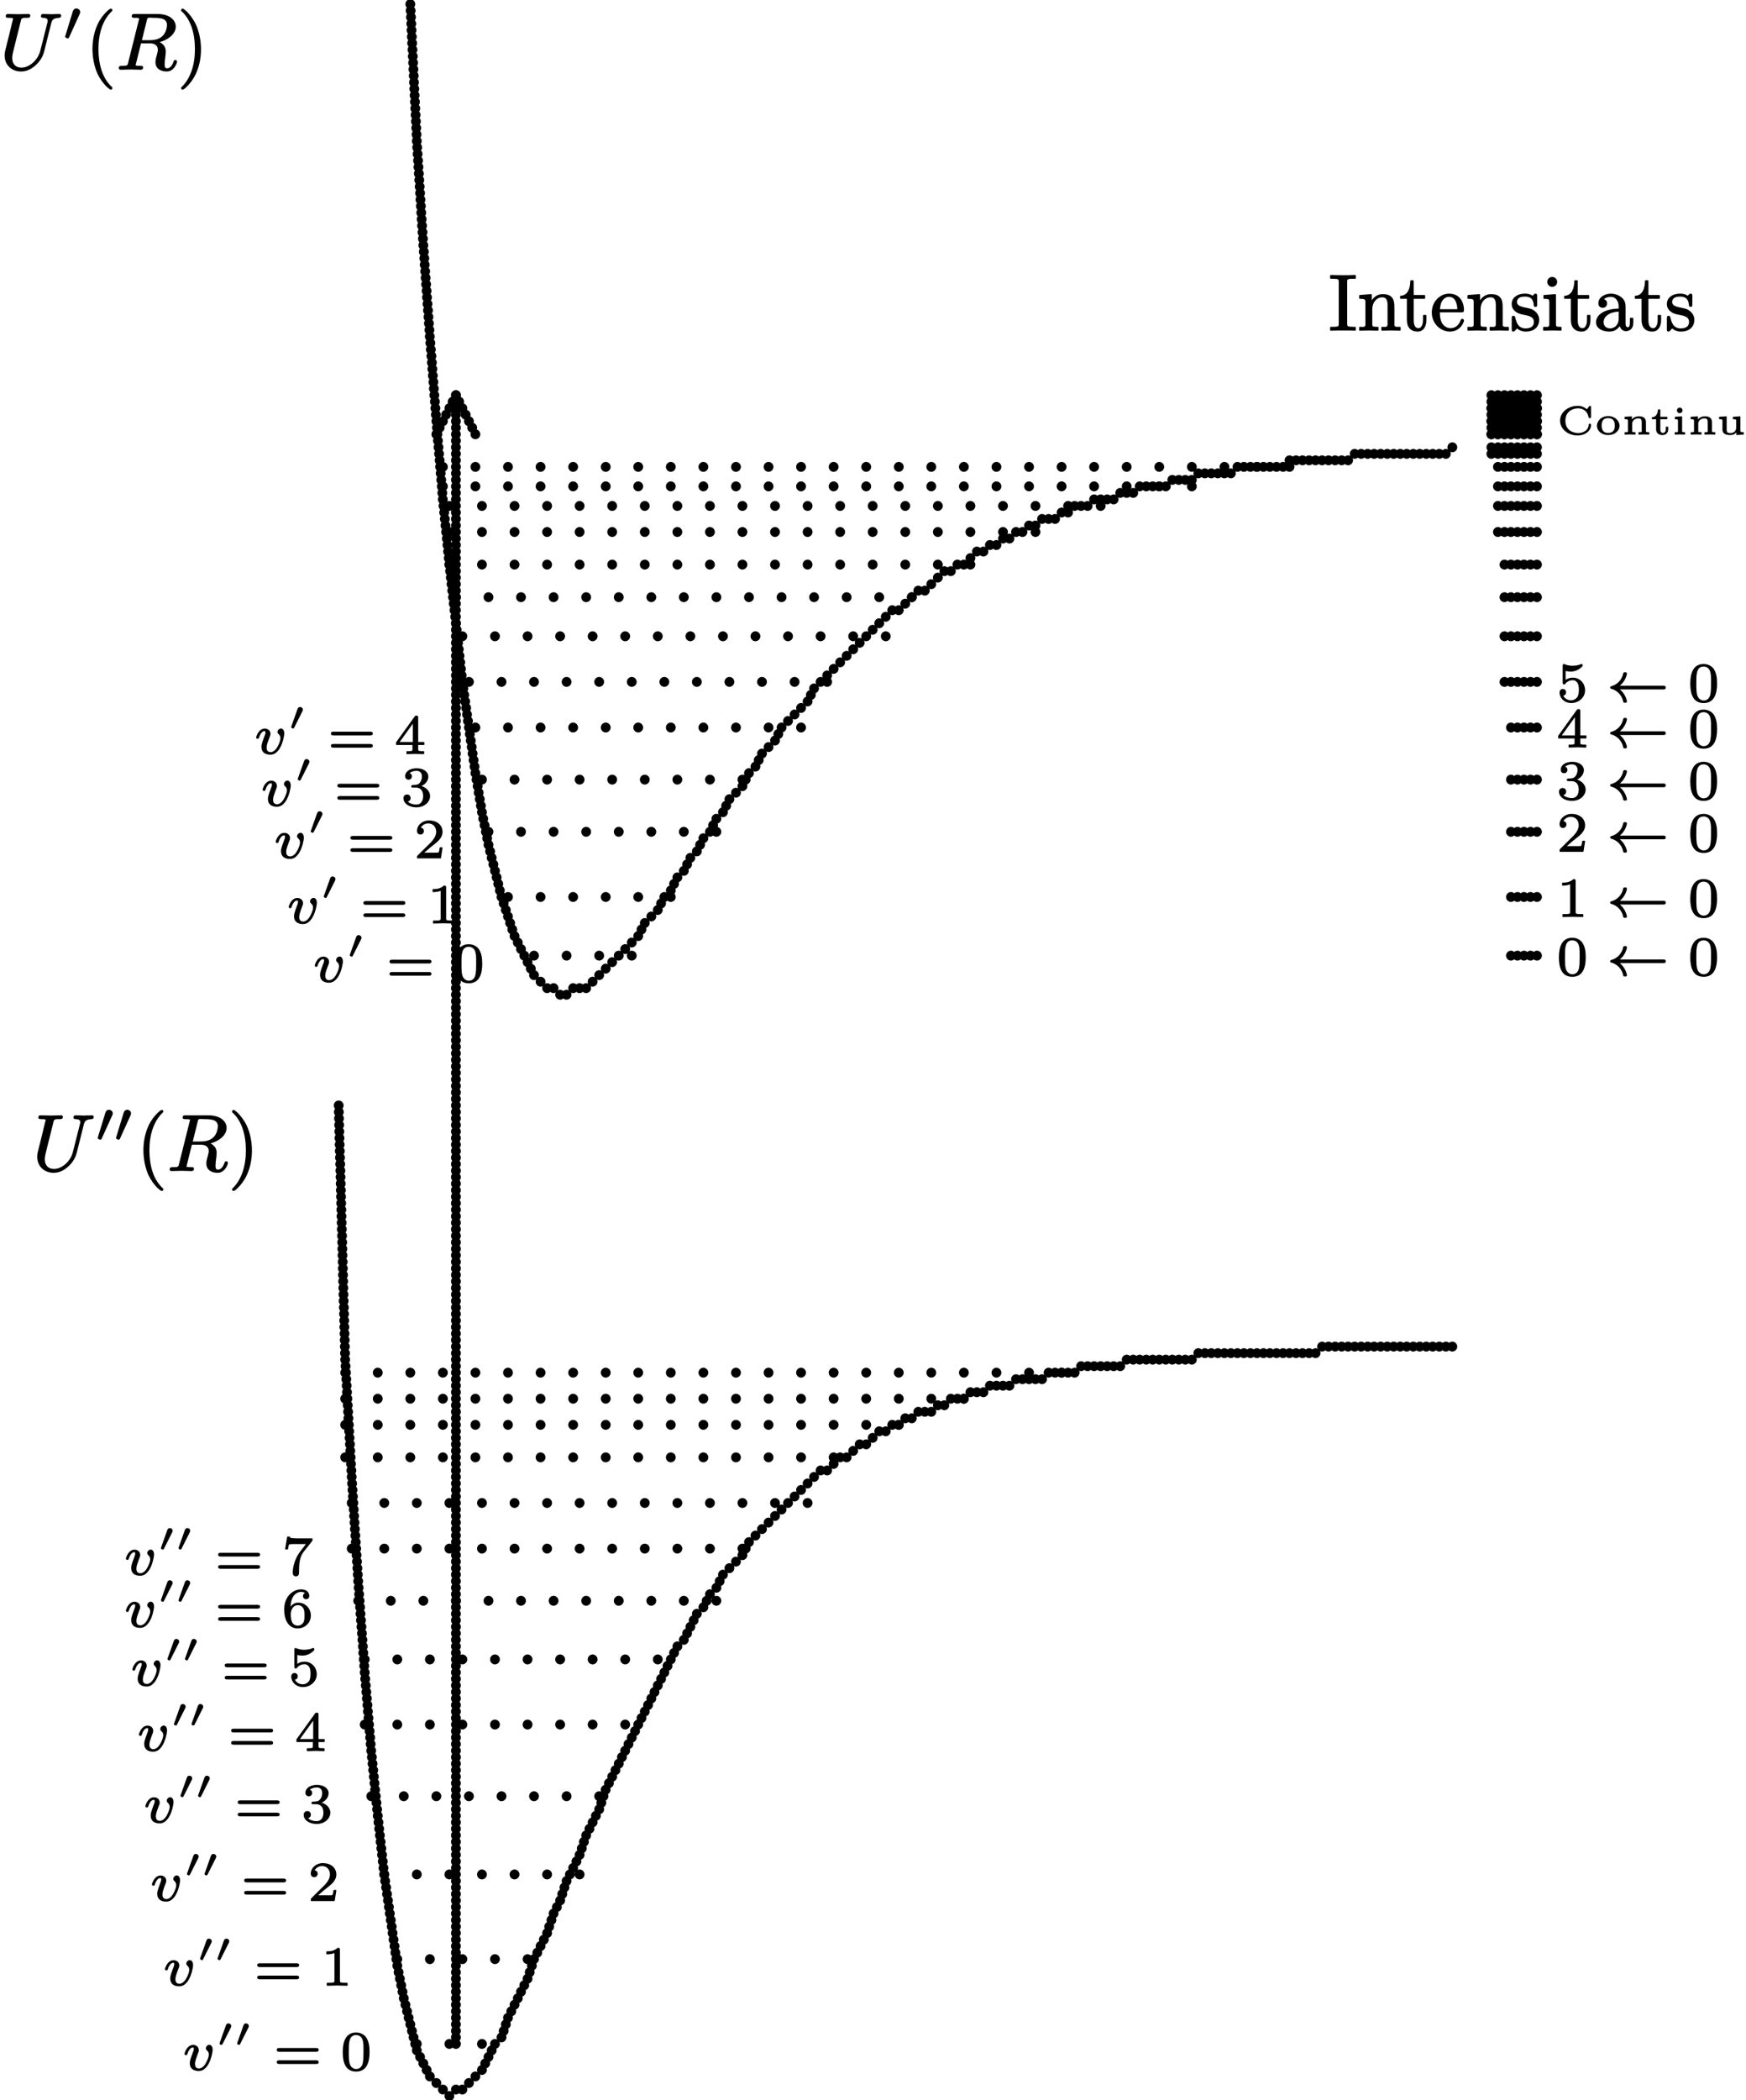 <?xml version='1.0' encoding='UTF-8'?>
<!-- This file was generated by dvisvgm 3.4 -->
<svg version='1.1' xmlns='http://www.w3.org/2000/svg' xmlns:xlink='http://www.w3.org/1999/xlink' width='218.65pt' height='262.85pt' viewBox='1.63 -276.19 218.65 262.85'>
<defs>
<path id='g30-48' d='M1.53-2.83C1.35-2.83 1.26-2.7 1.22-2.58L.45-.42C.43-.37 .42-.35 .42-.32C.42-.22 .57-.14 .67-.14C.75-.14 .77-.19 .8-.24L1.84-2.31C1.86-2.36 1.89-2.41 1.89-2.5C1.89-2.69 1.72-2.83 1.53-2.83Z'/>
<path id='g28-67' d='M4.18-1.32C4.18-1.32 4.17-1.32 4.17-1.32C4.08-1.32 4.03-1.28 4.03-1.19C4.01-.76 3.77-.5 3.48-.34C3.28-.23 3.01-.15 2.73-.15C2.56-.15 2.37-.18 2.19-.23C1.55-.41 1.11-.88 1.11-1.7C1.11-2.33 1.38-2.74 1.76-2.98C2.01-3.14 2.36-3.25 2.72-3.25C2.83-3.25 2.95-3.23 3.08-3.2C3.59-3.06 3.92-2.69 4.02-2.12C4.03-2.05 4.09-2.02 4.17-2.02C4.17-2.02 4.17-2.02 4.17-2.02C4.3-2.02 4.33-2.08 4.33-2.2V-3.38C4.33-3.48 4.31-3.56 4.2-3.56C4.13-3.56 4.1-3.52 4.07-3.48L3.81-3.13C3.52-3.37 3.14-3.56 2.64-3.56C2.18-3.56 1.76-3.44 1.41-3.24C.91-2.96 .44-2.43 .44-1.7C.44-1.36 .55-1.05 .74-.77C1.1-.24 1.79 .15 2.64 .15C3.3 .15 3.83-.12 4.11-.51C4.25-.71 4.33-.94 4.33-1.17C4.33-1.27 4.28-1.32 4.18-1.32Z'/>
<path id='g28-105' d='M1-3.34C.81-3.34 .65-3.18 .65-2.99C.65-2.8 .8-2.64 1-2.64C1.19-2.64 1.35-2.79 1.35-2.99C1.35-3.18 1.2-3.34 1-3.34ZM1.03 .02C1.22 .02 1.44 .03 1.62 .04C1.62 .04 1.62 .04 1.62 .04C1.65 .04 1.67 .02 1.67 0V-.22C1.67-.24 1.65-.26 1.62-.26C1.54-.26 1.48-.26 1.43-.27C1.32-.27 1.3-.3 1.3-.42V-2.2C1.3-2.23 1.28-2.25 1.25-2.25C1.25-2.25 1.25-2.25 1.25-2.25L.43-2.19C.41-2.19 .39-2.17 .39-2.15V-1.93C.39-1.9 .41-1.88 .43-1.88C.52-1.88 .59-1.88 .64-1.87C.77-1.86 .78-1.79 .78-1.65V-.42C.78-.39 .78-.37 .78-.35C.77-.24 .63-.26 .5-.26H.41C.39-.26 .37-.24 .37-.22V0C.37 .02 .39 .04 .41 .04C.41 .04 .41 .04 .42 .04C.62 .03 .83 .02 1.03 .02Z'/>
<path id='g28-110' d='M2.15-2.25C1.74-2.25 1.45-2.08 1.27-1.86V-2.2C1.27-2.23 1.25-2.25 1.23-2.25C1.23-2.25 1.23-2.25 1.22-2.25L.4-2.19C.38-2.19 .36-2.17 .36-2.15V-1.93C.36-1.9 .38-1.88 .41-1.88C.5-1.88 .57-1.88 .62-1.87C.76-1.86 .78-1.8 .78-1.65V-.42C.78-.39 .78-.37 .78-.35C.77-.24 .63-.26 .5-.26H.41C.38-.26 .36-.24 .36-.22V0C.36 .02 .38 .04 .41 .04C.41 .04 .41 .04 .41 .04C.62 .03 .83 .02 1.05 .02C1.26 .02 1.47 .03 1.67 .04C1.68 .04 1.68 .04 1.68 .04C1.7 .04 1.72 .02 1.72 0V-.22C1.72-.24 1.7-.26 1.68-.26H1.59C1.51-.26 1.45-.27 1.41-.27C1.32-.28 1.31-.32 1.31-.42V-1.29C1.31-1.37 1.33-1.45 1.34-1.52C1.44-1.8 1.73-1.99 2.09-1.99C2.41-1.99 2.5-1.82 2.5-1.51V-.42C2.5-.39 2.5-.37 2.5-.35C2.49-.24 2.35-.26 2.22-.26H2.13C2.11-.26 2.09-.24 2.09-.22V0C2.09 .02 2.11 .04 2.13 .04C2.13 .04 2.13 .04 2.14 .04C2.35 .03 2.56 .02 2.77 .02C2.98 .02 3.19 .03 3.4 .04C3.4 .04 3.4 .04 3.4 .04C3.43 .04 3.45 .02 3.45 0V-.22C3.45-.24 3.43-.26 3.4-.26H3.31C3.23-.26 3.17-.27 3.13-.27C3.04-.28 3.03-.32 3.03-.42V-1.5C3.03-2.04 2.69-2.25 2.15-2.25Z'/>
<path id='g28-111' d='M1.69-.17C1.09-.17 .87-.53 .87-1.11C.87-1.68 1.1-2.02 1.69-2.02S2.52-1.68 2.52-1.11C2.52-.52 2.3-.17 1.69-.17ZM3.11-1.06C3.11-1.28 3.04-1.48 2.92-1.66C2.68-2.03 2.23-2.28 1.69-2.28S.71-2.03 .47-1.66C.35-1.48 .28-1.28 .28-1.06C.28-.85 .35-.65 .47-.48C.7-.15 1.15 .1 1.69 .1C1.99 .1 2.26 .02 2.49-.09C2.8-.27 3.11-.61 3.11-1.06Z'/>
<path id='g28-116' d='M1.61-.17C1.34-.17 1.27-.37 1.27-.63V-1.88H2.11C2.13-1.88 2.15-1.9 2.15-1.93V-2.15C2.15-2.17 2.13-2.19 2.11-2.19H1.27V-3.06C1.27-3.09 1.25-3.11 1.23-3.11H1.02C.99-3.11 .97-3.09 .97-3.06C.97-2.93 .95-2.8 .91-2.68C.81-2.4 .62-2.15 .25-2.14C.23-2.14 .21-2.12 .21-2.09V-1.93C.21-1.9 .23-1.88 .25-1.88H.74V-.63C.74-.13 1.08 .1 1.56 .1C1.66 .1 1.75 .08 1.83 .05C2.08-.05 2.26-.29 2.26-.63V-.9C2.26-.93 2.24-.95 2.21-.95H2C1.98-.95 1.96-.93 1.96-.9V-.64C1.96-.38 1.82-.17 1.61-.17Z'/>
<path id='g28-117' d='M1.79-.15C1.7-.15 1.63-.16 1.57-.17C1.36-.21 1.31-.32 1.31-.57V-2.2C1.31-2.23 1.29-2.25 1.27-2.25C1.27-2.25 1.27-2.25 1.26-2.25L.4-2.19C.38-2.19 .36-2.17 .36-2.15V-1.93C.36-1.9 .38-1.88 .41-1.88C.5-1.88 .57-1.88 .63-1.87C.77-1.85 .78-1.79 .78-1.63V-.55C.78-.55 .78-.55 .78-.54C.82-.04 1.23 .1 1.75 .1C2.12 .1 2.36-.03 2.52-.23V.05C2.52 .08 2.54 .1 2.57 .1C2.57 .1 2.57 .1 2.57 .1L3.41 .04C3.43 .04 3.45 .02 3.45 0V-.22C3.45-.24 3.43-.26 3.4-.26C3.31-.26 3.24-.26 3.19-.27C3.05-.29 3.03-.35 3.03-.5V-2.2C3.03-2.23 3.01-2.25 2.99-2.25C2.99-2.25 2.99-2.25 2.98-2.25L2.13-2.19C2.11-2.19 2.09-2.17 2.09-2.15V-1.93C2.09-1.9 2.11-1.88 2.13-1.88C2.22-1.88 2.29-1.88 2.35-1.87C2.48-1.86 2.5-1.8 2.5-1.65V-.84C2.5-.41 2.2-.15 1.79-.15Z'/>
<path id='g34-118' d='M1.58-.75C1.58-.88 1.6-1.03 1.65-1.21C1.72-1.44 1.82-1.72 1.96-2.09C2.01-2.2 2.06-2.32 2.06-2.48C2.06-2.88 1.74-3.14 1.34-3.14C.81-3.14 .47-2.63 .33-2.24C.29-2.15 .27-2.1 .27-2.01C.27-1.9 .35-1.86 .45-1.86C.57-1.86 .61-1.92 .63-2.02C.69-2.22 .77-2.39 .86-2.51C.96-2.66 1.11-2.82 1.32-2.82C1.42-2.82 1.43-2.73 1.43-2.64C1.43-2.46 1.36-2.33 1.31-2.19C1.14-1.76 1.05-1.48 .99-1.26C.94-1.09 .93-.96 .93-.84C.93-.17 1.4 .13 2.06 .13C2.32 .13 2.52 .04 2.68-.06C2.82-.16 2.95-.29 3.07-.44C3.39-.86 3.64-1.52 3.74-2.13C3.77-2.29 3.79-2.43 3.79-2.53C3.79-2.67 3.77-2.78 3.73-2.87C3.68-3.01 3.56-3.15 3.38-3.15C3.32-3.15 3.26-3.13 3.21-3.11C3.08-3.05 2.94-2.91 2.94-2.71C2.94-2.58 3.01-2.51 3.07-2.45C3.2-2.34 3.31-2.18 3.31-1.94C3.31-1.81 3.28-1.69 3.24-1.55C3.13-1.21 2.93-.77 2.7-.52C2.55-.36 2.34-.19 2.09-.19C1.73-.19 1.58-.4 1.58-.75Z'/>
<path id='g37-48' d='M2.9-2.32C2.9-1.8 2.9-1.28 2.81-.86C2.72-.45 2.45-.12 1.98-.12C1.69-.12 1.44-.29 1.3-.5C1.04-.89 1.06-1.66 1.06-2.32C1.06-3.28 1.03-4.37 1.98-4.37C2.1-4.37 2.21-4.35 2.32-4.3C2.94-4.04 2.9-3.2 2.9-2.32ZM3.66-2.22C3.66-3.02 3.56-3.58 3.24-4.07C3.01-4.41 2.55-4.69 1.98-4.69C.66-4.69 .3-3.52 .3-2.22S.66 .2 1.98 .2C3.29 .2 3.66-.94 3.66-2.22Z'/>
<path id='g37-49' d='M.76-3.87C.86-3.87 1.05-3.87 1.26-3.91C1.4-3.93 1.56-3.97 1.71-4.03V-.57C1.71-.46 1.71-.4 1.62-.37C1.49-.31 1.32-.31 1.07-.31H.81C.77-.31 .75-.29 .75-.25V0C.75 .03 .77 .06 .81 .06L2.05 .03L3.3 .06C3.33 .06 3.36 .03 3.36 0V-.25C3.36-.29 3.33-.31 3.3-.31H3.03C2.87-.31 2.73-.32 2.64-.33C2.45-.36 2.4-.38 2.4-.57V-4.44C2.4-4.65 2.34-4.69 2.13-4.69C2.11-4.69 2.09-4.69 2.09-4.67C1.9-4.49 1.67-4.39 1.45-4.32C1.18-4.25 .92-4.25 .76-4.25C.73-4.25 .7-4.22 .7-4.18V-3.93C.7-3.9 .73-3.87 .76-3.87C.76-3.87 .76-3.87 .76-3.87Z'/>
<path id='g37-50' d='M.38-3.38C.38-3.11 .54-2.93 .81-2.93C1.05-2.93 1.24-3.1 1.24-3.36C1.24-3.61 1.09-3.76 .86-3.79C1.03-4.09 1.37-4.32 1.79-4.32C2.41-4.32 2.78-3.86 2.78-3.27C2.78-2.71 2.39-2.25 2.14-1.97L.47-.32C.38-.24 .38-.17 .38-.01C.38-.01 .38-.01 .38 0C.38 .03 .4 .06 .44 .06H3.31C3.34 .06 3.37 .04 3.38 .01L3.58-1.26C3.58-1.26 3.58-1.26 3.58-1.27C3.58-1.3 3.56-1.33 3.52-1.33H3.28C3.25-1.33 3.23-1.31 3.22-1.28C3.21-1.15 3.16-.79 3.07-.68C2.94-.65 2.51-.66 2.41-.66H1.3C1.93-1.22 2.17-1.41 2.57-1.72C2.8-1.9 3.02-2.09 3.2-2.3C3.4-2.55 3.58-2.85 3.58-3.27C3.58-3.42 3.56-3.55 3.52-3.68C3.33-4.31 2.7-4.69 1.89-4.69C1.04-4.69 .38-4.09 .38-3.38Z'/>
<path id='g37-51' d='M.96-3.26C1.21-3.26 1.37-3.45 1.37-3.68C1.37-3.9 1.25-4.03 1.08-4.09C1.27-4.25 1.6-4.37 1.94-4.37C2.37-4.37 2.63-4.11 2.63-3.67C2.63-3.26 2.45-2.91 2.21-2.73C2.06-2.63 1.88-2.62 1.63-2.6C1.46-2.59 1.28-2.6 1.28-2.43C1.28-2.29 1.38-2.27 1.52-2.27H1.9C2.03-2.27 2.15-2.25 2.25-2.2C2.6-2.06 2.78-1.72 2.78-1.21C2.78-.6 2.5-.15 1.93-.15C1.49-.15 1.09-.29 .86-.52C1.07-.57 1.21-.73 1.21-.96C1.21-1.23 1.02-1.41 .77-1.41C.5-1.41 .31-1.23 .31-.94C.31-.68 .42-.48 .55-.33C.83 0 1.35 .2 1.95 .2C2.61 .2 3.15-.1 3.42-.51C3.57-.72 3.65-.96 3.65-1.21C3.65-1.59 3.44-1.97 3.06-2.23C2.92-2.33 2.75-2.41 2.57-2.47C2.82-2.58 3-2.73 3.14-2.89C3.35-3.14 3.43-3.42 3.43-3.67C3.43-3.78 3.41-3.88 3.36-3.98C3.17-4.44 2.6-4.69 1.96-4.69C1.54-4.69 1.17-4.58 .92-4.41C.71-4.25 .53-4.03 .53-3.7C.53-3.43 .7-3.26 .96-3.26Z'/>
<path id='g37-52' d='M2.31-1.46H.66L2.31-3.75V-1.46ZM2.76-4.76C2.76-4.76 2.75-4.76 2.75-4.76C2.63-4.76 2.58-4.71 2.53-4.64L.22-1.43C.22-1.42 .21-1.41 .21-1.39V-1.14C.21-1.11 .24-1.08 .27-1.08H2.26V-.57C2.26-.47 2.27-.4 2.2-.36C2.09-.31 1.96-.31 1.76-.31H1.57C1.53-.31 1.51-.29 1.51-.25V0C1.51 .03 1.53 .06 1.57 .06L2.62 .03L3.67 .06C3.7 .06 3.73 .03 3.73 0V-.25C3.73-.29 3.7-.31 3.67-.31H3.48C3.34-.31 3.24-.32 3.17-.33C3.01-.35 2.98-.4 2.98-.57V-1.08H3.69C3.72-1.08 3.75-1.11 3.75-1.14V-1.39C3.75-1.43 3.72-1.46 3.69-1.46H2.98V-4.51C2.98-4.69 2.94-4.76 2.76-4.76Z'/>
<path id='g37-53' d='M1.76-3.74C2.29-3.74 2.69-3.94 2.95-4.14C3.07-4.22 3.15-4.31 3.21-4.38C3.24-4.43 3.28-4.46 3.28-4.53C3.28-4.62 3.23-4.69 3.14-4.69C3.11-4.69 3.08-4.68 3.05-4.67C2.89-4.6 2.52-4.47 2.03-4.47C1.84-4.47 1.48-4.48 1.04-4.65C.98-4.68 .96-4.69 .92-4.69C.78-4.69 .77-4.58 .77-4.45V-2.38C.77-2.23 .8-2.12 .94-2.12C1.05-2.12 1.08-2.18 1.13-2.24C1.42-2.59 1.8-2.66 2.05-2.66C2.28-2.66 2.44-2.55 2.54-2.43C2.75-2.2 2.8-1.92 2.8-1.43C2.8-1.11 2.75-.75 2.6-.54C2.43-.31 2.15-.15 1.83-.15C1.36-.15 1-.4 .84-.73C1.05-.75 1.2-.91 1.2-1.14C1.2-1.39 1.03-1.56 .79-1.56C.54-1.56 .38-1.38 .38-1.12C.38-.89 .45-.68 .56-.48C.81-.09 1.27 .2 1.85 .2C2.19 .2 2.52 .11 2.79-.06C3.21-.31 3.58-.77 3.58-1.4C3.58-1.67 3.51-1.94 3.39-2.18C3.16-2.61 2.69-2.98 2.06-2.98C1.77-2.98 1.44-2.92 1.14-2.71V-3.81C1.34-3.77 1.57-3.74 1.76-3.74Z'/>
<path id='g37-54' d='M2.85-1.42C2.85-1.03 2.84-.73 2.68-.5C2.53-.29 2.34-.15 1.99-.15C1.92-.15 1.84-.16 1.77-.18C1.26-.33 1.13-.89 1.13-1.57C1.13-1.79 1.17-1.99 1.25-2.15C1.38-2.45 1.62-2.71 2.03-2.71C2.36-2.71 2.55-2.56 2.68-2.35C2.84-2.11 2.85-1.82 2.85-1.42ZM2.06-3.03C1.6-3.03 1.3-2.79 1.11-2.52C1.13-3.03 1.21-3.42 1.42-3.76C1.61-4.07 1.95-4.37 2.42-4.37C2.62-4.37 2.81-4.32 2.92-4.22C2.78-4.17 2.66-4.04 2.66-3.85C2.66-3.63 2.82-3.46 3.05-3.46C3.3-3.46 3.45-3.63 3.45-3.86C3.45-3.97 3.43-4.08 3.39-4.18C3.25-4.51 2.91-4.69 2.41-4.69C1.71-4.69 1.01-4.27 .62-3.54C.43-3.17 .31-2.72 .31-2.21C.31-1.4 .48-.83 .75-.45C1-.09 1.42 .2 1.99 .2C2.29 .2 2.57 .13 2.82-.01C3.27-.26 3.65-.75 3.65-1.42C3.65-2.3 2.96-3.03 2.06-3.03Z'/>
<path id='g37-55' d='M1.77 .2C2.06 .2 2.17 .01 2.17-.27V-.54C2.17-1.29 2.25-1.81 2.38-2.18C2.48-2.48 2.61-2.69 2.73-2.85L3.78-4.17C3.85-4.26 3.86-4.32 3.86-4.48C3.86-4.48 3.86-4.48 3.86-4.49C3.86-4.53 3.84-4.55 3.8-4.55H1.97C1.7-4.55 1.62-4.56 1.39-4.58C1.26-4.59 1.16-4.6 1.09-4.63C1.02-4.66 1.05-4.78 .97-4.78H.73C.7-4.78 .68-4.76 .67-4.72L.43-3.23C.43-3.23 .43-3.22 .43-3.22C.43-3.19 .45-3.16 .49-3.16H.73C.76-3.16 .78-3.18 .79-3.21C.8-3.31 .85-3.74 .96-3.8C1.08-3.85 1.55-3.84 1.65-3.84H3.03L2.39-3.01C1.87-2.35 1.62-1.69 1.5-1.18C1.39-.77 1.38-.45 1.38-.26C1.38-.26 1.38-.26 1.38-.26C1.38 .01 1.5 .2 1.77 .2Z'/>
<path id='g37-61' d='M5.36-1.21H.75C.56-1.21 .43-1.16 .43-.98C.43-.8 .56-.75 .75-.75H5.36C5.54-.75 5.68-.8 5.68-.98C5.68-1.16 5.54-1.21 5.36-1.21ZM5.36-2.75H.75C.56-2.75 .43-2.7 .43-2.52C.43-2.33 .56-2.28 .75-2.28H5.36C5.54-2.28 5.68-2.33 5.68-2.52C5.68-2.7 5.54-2.75 5.36-2.75Z'/>
<path id='g38-40' d='M3.2-7.56C3.16-7.56 3.14-7.55 3.11-7.53C2.93-7.44 2.82-7.33 2.63-7.14C2.29-6.81 1.86-6.28 1.53-5.57C1.02-4.45 .9-3.34 .9-2.49C.9-1.38 1.15-.21 1.56 .66C1.9 1.34 2.32 1.86 2.64 2.18C2.79 2.32 2.91 2.42 3.01 2.49C3.07 2.53 3.12 2.58 3.2 2.58C3.31 2.58 3.39 2.51 3.39 2.39C3.39 2.39 3.39 2.39 3.39 2.38C3.39 2.25 3.28 2.19 3.19 2.11C2.65 1.56 2.28 .9 2.05 .19C1.75-.7 1.65-1.65 1.65-2.49C1.65-4.46 2.18-6.07 3.23-7.14C3.3-7.2 3.39-7.25 3.39-7.37S3.31-7.56 3.2-7.56Z'/>
<path id='g38-41' d='M.48-7.37C.48-7.37 .48-7.37 .48-7.36C.48-7.23 .6-7.16 .7-7.08C1.68-6.08 2.21-4.5 2.21-2.49C2.21-.54 1.68 1.09 .64 2.16C.57 2.22 .48 2.27 .48 2.39C.48 2.5 .56 2.58 .67 2.58C.71 2.58 .73 2.57 .76 2.55C.94 2.46 1.05 2.35 1.24 2.16C1.57 1.83 2 1.3 2.33 .59C2.85-.53 2.97-1.64 2.97-2.49C2.97-3.6 2.72-4.77 2.3-5.64C1.96-6.33 1.54-6.84 1.23-7.16C1.08-7.3 .96-7.4 .86-7.47C.8-7.51 .75-7.56 .67-7.56C.56-7.56 .48-7.48 .48-7.37Z'/>
<path id='g39-46' d='M1.38-1.15C1.06-1.15 .77-.88 .77-.53S1.06 .09 1.38 .09S2-.18 2-.53S1.71-1.15 1.38-1.15Z'/>
<path id='g39-73' d='M3.31 .09C3.31 .09 3.32 .09 3.32 .09C3.37 .09 3.41 .05 3.41 0V-.31C3.41-.36 3.37-.4 3.32-.4H3.06C2.87-.4 2.72-.41 2.62-.42C2.38-.45 2.33-.52 2.33-.78V-6.03C2.33-6.23 2.34-6.32 2.5-6.37C2.66-6.41 2.8-6.41 3.06-6.41H3.32C3.37-6.41 3.41-6.45 3.41-6.5V-6.8C3.41-6.85 3.37-6.89 3.32-6.89C3.32-6.89 3.31-6.89 3.31-6.89C2.95-6.86 2.17-6.86 1.8-6.86C1.58-6.86 1.25-6.86 .94-6.87C.68-6.87 .44-6.89 .28-6.89C.23-6.89 .19-6.85 .19-6.8V-6.5C.19-6.45 .23-6.41 .28-6.41H.54C.73-6.41 .88-6.4 .98-6.39C1.22-6.36 1.27-6.29 1.27-6.03V-.78C1.27-.58 1.26-.49 1.1-.44C.94-.4 .8-.4 .54-.4H.28C.23-.4 .19-.36 .19-.31V0C.19 .05 .23 .09 .28 .09C.28 .09 .29 .09 .29 .09C.65 .06 1.42 .06 1.79 .06S2.95 .06 3.31 .09Z'/>
<path id='g39-97' d='M1.18-.96C1.18-1.37 1.37-1.65 1.66-1.87S2.39-2.26 3.06-2.3V-1.39C3.06-1.18 3.02-.99 2.95-.84C2.8-.49 2.45-.2 1.98-.2C1.52-.2 1.18-.51 1.18-.96ZM4.2-.34C4.01-.34 3.93-.57 3.93-.75V-2.75C3.93-3.01 3.93-3.22 3.86-3.44C3.66-4.14 2.81-4.55 2.11-4.55C1.79-4.55 1.49-4.48 1.25-4.36C.88-4.18 .52-3.87 .52-3.34C.52-3 .74-2.78 1.07-2.78S1.61-3.01 1.61-3.33C1.61-3.62 1.44-3.8 1.21-3.86C1.4-4.03 1.73-4.15 2.09-4.15C2.67-4.15 3.06-3.64 3.06-2.97V-2.68C2.84-2.67 2.59-2.66 2.33-2.62C1.36-2.48 .23-1.99 .23-.95C.23-.79 .27-.64 .33-.51C.57-.04 1.25 .2 1.91 .2C2.53 .2 2.95-.11 3.19-.49C3.3-.16 3.55 .15 4 .15C4.05 .15 4.13 .14 4.23 .11C4.64-.01 4.9-.34 4.9-.89V-1.44C4.9-1.49 4.86-1.53 4.81-1.53H4.56C4.51-1.53 4.47-1.49 4.47-1.44V-.89C4.47-.63 4.43-.34 4.2-.34Z'/>
<path id='g39-101' d='M3.39-2.6H1.21C1.24-2.92 1.29-3.17 1.36-3.37C1.51-3.76 1.84-4.15 2.35-4.15C3.13-4.15 3.36-3.33 3.39-2.6ZM4-1.39C3.87-1.39 3.82-1.31 3.79-1.2C3.65-.78 3.37-.46 2.99-.31C2.76-.23 2.57-.23 2.53-.23C2.07-.23 1.69-.51 1.48-.86C1.27-1.2 1.2-1.71 1.2-2.21H3.9C4.14-2.21 4.22-2.26 4.22-2.51S4.19-3.01 4.11-3.25C3.9-4 3.33-4.55 2.35-4.55C1.95-4.55 1.57-4.43 1.26-4.22C.66-3.85 .19-3.11 .19-2.19C.19-.81 1.28 .2 2.47 .2C3.31 .2 3.88-.32 4.12-.87C4.18-.98 4.22-1.06 4.22-1.19S4.13-1.39 4-1.39Z'/>
<path id='g39-105' d='M1.38-6.64C1.03-6.64 .76-6.37 .76-6.02S1.04-5.4 1.37-5.4C1.73-5.4 2-5.67 2-6.02S1.72-6.64 1.38-6.64ZM2.46 .09C2.46 .09 2.46 .09 2.46 .09C2.51 .09 2.55 .05 2.55 0V-.31C2.55-.36 2.51-.4 2.46-.4C2.3-.4 2.18-.4 2.09-.41C1.87-.44 1.85-.51 1.85-.75V-4.4C1.85-4.45 1.81-4.49 1.76-4.49C1.76-4.49 1.76-4.49 1.75-4.49L.36-4.38C.32-4.38 .28-4.34 .28-4.29V-3.99C.28-3.94 .32-3.9 .37-3.9C.53-3.9 .65-3.9 .74-3.88C1-3.85 1.02-3.72 1.02-3.44V-.76C1.02-.7 1.02-.65 1.01-.61C.98-.31 .64-.4 .33-.4C.28-.4 .24-.36 .24-.31V0C.24 .05 .28 .09 .33 .09L1.42 .06C1.77 .06 2.12 .08 2.46 .09Z'/>
<path id='g39-110' d='M1.81-3.72V-4.4C1.81-4.45 1.77-4.49 1.72-4.49C1.72-4.49 1.72-4.49 1.71-4.49L.31-4.38C.27-4.38 .23-4.34 .23-4.29V-3.99C.23-3.94 .27-3.9 .32-3.9C.49-3.9 .62-3.9 .72-3.88C.98-3.85 1.01-3.72 1.01-3.43V-.76C1.01-.7 1.01-.65 1-.61C.97-.31 .63-.4 .32-.4C.27-.4 .23-.36 .23-.31V0C.23 .05 .27 .09 .32 .09L1.44 .06L2.56 .09C2.61 .09 2.65 .05 2.65 0V-.31C2.65-.36 2.61-.4 2.56-.4C2.39-.4 2.26-.4 2.17-.41C1.91-.42 1.87-.5 1.87-.76V-2.59C1.87-3.03 2-3.38 2.2-3.63C2.41-3.89 2.72-4.09 3.13-4.09C3.68-4.09 3.78-3.63 3.78-3.08V-.76C3.78-.7 3.78-.65 3.77-.61C3.74-.31 3.4-.4 3.09-.4C3.04-.4 3-.36 3-.31V0C3 .05 3.04 .09 3.09 .09L4.21 .06L5.33 .09C5.38 .09 5.42 .05 5.42 0V-.31C5.42-.36 5.38-.4 5.33-.4C5.04-.4 4.65-.34 4.64-.61V-2.52C4.64-2.78 4.64-2.99 4.63-3.17C4.59-4.04 4.14-4.49 3.2-4.49C2.51-4.49 2.09-4.14 1.81-3.72Z'/>
<path id='g39-115' d='M3.43-3.2V-4.24C3.43-4.42 3.41-4.55 3.23-4.55C3.23-4.55 3.23-4.55 3.22-4.55C3.05-4.55 2.96-4.38 2.86-4.29C2.47-4.55 2.07-4.55 1.92-4.55C1.92-4.55 1.92-4.55 1.92-4.55C1.36-4.55 .98-4.41 .71-4.2C.42-3.99 .24-3.68 .24-3.24C.24-3.03 .29-2.84 .39-2.67C.6-2.32 .96-2.1 1.4-1.98C2.01-1.82 3.02-1.81 3.02-1.02C3.02-.44 2.6-.2 1.98-.2C1.12-.2 .85-.83 .69-1.54C.66-1.67 .62-1.78 .46-1.78C.27-1.78 .24-1.65 .24-1.46V-.11C.24 .07 .26 .2 .44 .2C.49 .2 .53 .18 .56 .16C.71 .05 .75-.03 .9-.19C1.18 .05 1.57 .2 1.98 .2C2.51 .2 2.9 .06 3.18-.16C3.49-.41 3.68-.78 3.68-1.28C3.68-1.52 3.62-1.73 3.53-1.89C3.43-2.09 3.3-2.22 3.23-2.28C3.13-2.38 3.02-2.46 2.9-2.53C2.49-2.76 1.91-2.77 1.43-2.94C1.17-3.03 .9-3.17 .9-3.52C.9-3.6 .91-3.67 .95-3.75C1.08-4.06 1.39-4.18 1.92-4.18C2.58-4.18 2.89-3.86 2.98-3.31C3.01-3.09 2.98-2.89 3.21-2.89C3.4-2.89 3.43-3 3.43-3.2Z'/>
<path id='g39-116' d='M1.81-1.22V-3.9H3.15C3.2-3.9 3.24-3.94 3.24-3.99V-4.29C3.24-4.34 3.2-4.38 3.15-4.38H1.81V-6.13C1.81-6.18 1.77-6.22 1.72-6.22H1.47C1.42-6.22 1.38-6.18 1.38-6.13C1.37-5.22 1.07-4.33 .19-4.29C.14-4.29 .1-4.25 .1-4.2V-3.99C.1-3.94 .14-3.9 .19-3.9H.95V-1.24C.95-.33 1.44 .2 2.32 .2C2.49 .2 2.64 .16 2.77 .09C3.18-.12 3.4-.63 3.4-1.24V-1.8C3.4-1.85 3.36-1.89 3.31-1.89H3.06C3.01-1.89 2.97-1.85 2.97-1.8V-1.26C2.97-1.02 2.94-.82 2.88-.67C2.8-.44 2.67-.23 2.39-.23C1.91-.23 1.81-.79 1.81-1.22Z'/>
<path id='g31-32' d='M7.21-1.97H1.69C2.15-2.35 2.46-2.87 2.58-3.45C2.58-3.46 2.58-3.46 2.58-3.47C2.58-3.56 2.52-3.65 2.42-3.65H2.27C2.19-3.65 2.13-3.59 2.11-3.52C1.97-2.73 1.37-2.1 .6-1.9C.53-1.88 .47-1.83 .47-1.74C.47-1.67 .53-1.6 .6-1.59C1.37-1.39 1.97-.76 2.11 .03C2.13 .1 2.19 .16 2.27 .16H2.42C2.52 .16 2.58 .08 2.58-.02C2.58-.03 2.58-.03 2.58-.03C2.46-.61 2.15-1.14 1.69-1.51H7.21C7.35-1.51 7.45-1.61 7.45-1.74S7.35-1.97 7.21-1.97Z'/>
<path id='g31-48' d='M1.67-3.96C1.42-3.96 1.3-3.79 1.23-3.6C.91-2.55 .59-1.51 .27-.46C.27-.45 .27-.45 .27-.44C.27-.31 .47-.22 .61-.22C.7-.22 .74-.29 .77-.36L2.09-3.27C2.12-3.34 2.15-3.41 2.15-3.51C2.15-3.77 1.93-3.96 1.67-3.96Z'/>
<path id='g35-82' d='M7.4-1.14C7.26-1.14 7.21-1.04 7.18-.94C7.04-.51 6.76-.09 6.37-.09C6.08-.09 6.06-.32 6.06-.61C6.06-1.16 6.2-1.69 6.2-2.21C6.2-2.82 5.83-3.16 5.44-3.37C6.09-3.55 6.71-3.9 7.08-4.35C7.28-4.59 7.45-4.91 7.45-5.31C7.45-5.52 7.4-5.71 7.31-5.89C6.98-6.55 6.16-6.89 5.16-6.89H2.31C2.07-6.89 1.94-6.84 1.94-6.61C1.94-6.42 2.1-6.41 2.29-6.41C2.3-6.41 2.3-6.41 2.31-6.41C2.33-6.41 2.87-6.42 2.87-6.32C2.87-6.27 2.85-6.21 2.83-6.15L1.49-.8C1.48-.73 1.46-.68 1.45-.63C1.35-.36 1.06-.4 .68-.4C.68-.4 .67-.4 .67-.4C.44-.4 .32-.34 .32-.11C.32 .02 .43 .09 .55 .09L1.8 .06L3.07 .09C3.07 .09 3.07 .09 3.08 .09C3.27 .09 3.36-.01 3.36-.2S3.2-.4 3.01-.4C3-.4 3-.4 2.99-.4C2.85-.4 2.43-.38 2.43-.49C2.43-.53 2.45-.59 2.46-.64L3.1-3.21H4.21C4.8-3.21 5.21-2.96 5.21-2.39C5.21-2.37 5.21-2.33 5.2-2.3C5.14-1.81 4.91-1.39 4.91-.86C4.91-.03 5.57 .31 6.33 .31C6.97 .31 7.36-.22 7.54-.66C7.58-.76 7.61-.83 7.61-.93C7.61-1.06 7.51-1.14 7.4-1.14ZM6.35-5.51C6.35-5.43 6.34-5.33 6.32-5.22C6.14-4.19 5.48-3.61 4.2-3.61H3.21L3.83-6.1C3.85-6.2 3.87-6.29 3.91-6.35C4.01-6.48 4.42-6.41 4.62-6.41C5.47-6.41 6.35-6.37 6.35-5.51Z'/>
<path id='g35-85' d='M5.12-6.61C5.12-6.46 5.24-6.41 5.39-6.41C5.39-6.41 5.39-6.41 5.39-6.41C5.8-6.4 6.06-6.29 5.95-5.87L5.05-2.31C4.87-1.59 4.44-1.02 3.94-.64C3.6-.39 3.19-.18 2.66-.18C1.95-.18 1.53-.65 1.53-1.38C1.53-1.59 1.58-1.89 1.64-2.14L2.61-6.03C2.62-6.09 2.64-6.14 2.65-6.18C2.74-6.44 3-6.41 3.36-6.41C3.36-6.41 3.36-6.41 3.36-6.41C3.63-6.41 3.79-6.43 3.79-6.69C3.79-6.83 3.69-6.89 3.56-6.89L2.28-6.86L1-6.89C1-6.89 1-6.89 .99-6.89C.81-6.89 .72-6.79 .72-6.61S.88-6.41 1.07-6.41C1.08-6.41 1.08-6.41 1.09-6.41C1.11-6.41 1.64-6.42 1.64-6.32C1.63-6.25 1.62-6.19 1.59-6.11C1.29-4.83 .97-3.57 .65-2.29C.6-2.08 .58-1.91 .58-1.69C.58-1.38 .64-1.11 .74-.86C1.03-.18 1.73 .31 2.62 .31C3.31 .31 3.84 .03 4.25-.3C4.83-.74 5.33-1.4 5.53-2.2L6.42-5.74C6.45-5.86 6.48-5.97 6.54-6.06C6.69-6.31 6.98-6.39 7.4-6.41C7.57-6.41 7.66-6.53 7.66-6.69C7.66-6.81 7.56-6.89 7.44-6.89C7.1-6.89 6.75-6.86 6.43-6.86S5.73-6.89 5.39-6.89C5.39-6.89 5.39-6.89 5.39-6.89C5.21-6.89 5.12-6.78 5.12-6.61Z'/>
</defs>
<g id='page8710'>
<use x='5.71' y='-129.72' xlink:href='#g35-85'/>
<use x='13.6' y='-133.34' xlink:href='#g31-48'/>
<use x='15.89' y='-133.34' xlink:href='#g31-48'/>
<use x='18.69' y='-129.72' xlink:href='#g38-40'/>
<use x='22.56' y='-129.72' xlink:href='#g35-82'/>
<use x='30.21' y='-129.72' xlink:href='#g38-41'/>
<use x='24.47' y='-17.13' xlink:href='#g34-118'/>
<use x='28.7' y='-20.13' xlink:href='#g30-48'/>
<use x='30.9' y='-20.13' xlink:href='#g30-48'/>
<use x='35.86' y='-17.13' xlink:href='#g37-61'/>
<use x='44.25' y='-17.13' xlink:href='#g37-48'/>
<use x='22.02' y='-27.73' xlink:href='#g34-118'/>
<use x='26.26' y='-30.74' xlink:href='#g30-48'/>
<use x='28.45' y='-30.74' xlink:href='#g30-48'/>
<use x='33.41' y='-27.73' xlink:href='#g37-61'/>
<use x='41.8' y='-27.73' xlink:href='#g37-49'/>
<use x='20.39' y='-38.33' xlink:href='#g34-118'/>
<use x='24.62' y='-41.34' xlink:href='#g30-48'/>
<use x='26.82' y='-41.34' xlink:href='#g30-48'/>
<use x='31.78' y='-38.33' xlink:href='#g37-61'/>
<use x='40.17' y='-38.33' xlink:href='#g37-50'/>
<use x='19.57' y='-48.12' xlink:href='#g34-118'/>
<use x='23.81' y='-51.13' xlink:href='#g30-48'/>
<use x='26.01' y='-51.13' xlink:href='#g30-48'/>
<use x='30.97' y='-48.12' xlink:href='#g37-61'/>
<use x='39.35' y='-48.12' xlink:href='#g37-51'/>
<use x='18.76' y='-57.09' xlink:href='#g34-118'/>
<use x='22.99' y='-60.1' xlink:href='#g30-48'/>
<use x='25.19' y='-60.1' xlink:href='#g30-48'/>
<use x='30.15' y='-57.09' xlink:href='#g37-61'/>
<use x='38.54' y='-57.09' xlink:href='#g37-52'/>
<use x='17.94' y='-65.25' xlink:href='#g34-118'/>
<use x='22.18' y='-68.25' xlink:href='#g30-48'/>
<use x='24.37' y='-68.25' xlink:href='#g30-48'/>
<use x='29.34' y='-65.25' xlink:href='#g37-61'/>
<use x='37.72' y='-65.25' xlink:href='#g37-53'/>
<use x='17.13' y='-72.59' xlink:href='#g34-118'/>
<use x='21.36' y='-75.59' xlink:href='#g30-48'/>
<use x='23.56' y='-75.59' xlink:href='#g30-48'/>
<use x='28.52' y='-72.59' xlink:href='#g37-61'/>
<use x='36.91' y='-72.59' xlink:href='#g37-54'/>
<use x='17.13' y='-79.11' xlink:href='#g34-118'/>
<use x='21.36' y='-82.12' xlink:href='#g30-48'/>
<use x='23.56' y='-82.12' xlink:href='#g30-48'/>
<use x='28.52' y='-79.11' xlink:href='#g37-61'/>
<use x='36.91' y='-79.11' xlink:href='#g37-55'/>
<use x='1.63' y='-267.55' xlink:href='#g35-85'/>
<use x='9.52' y='-271.17' xlink:href='#g31-48'/>
<use x='12.31' y='-267.55' xlink:href='#g38-40'/>
<use x='16.19' y='-267.55' xlink:href='#g35-82'/>
<use x='23.83' y='-267.55' xlink:href='#g38-41'/>
<use x='40.78' y='-153.33' xlink:href='#g34-118'/>
<use x='45.01' y='-156.33' xlink:href='#g30-48'/>
<use x='49.98' y='-153.33' xlink:href='#g37-61'/>
<use x='58.36' y='-153.33' xlink:href='#g37-48'/>
<use x='37.52' y='-160.67' xlink:href='#g34-118'/>
<use x='41.75' y='-163.67' xlink:href='#g30-48'/>
<use x='46.71' y='-160.67' xlink:href='#g37-61'/>
<use x='55.1' y='-160.67' xlink:href='#g37-49'/>
<use x='35.89' y='-168.82' xlink:href='#g34-118'/>
<use x='40.12' y='-171.83' xlink:href='#g30-48'/>
<use x='45.08' y='-168.82' xlink:href='#g37-61'/>
<use x='53.47' y='-168.82' xlink:href='#g37-50'/>
<use x='34.25' y='-175.35' xlink:href='#g34-118'/>
<use x='38.49' y='-178.36' xlink:href='#g30-48'/>
<use x='43.45' y='-175.35' xlink:href='#g37-61'/>
<use x='51.84' y='-175.35' xlink:href='#g37-51'/>
<use x='33.44' y='-181.87' xlink:href='#g34-118'/>
<use x='37.67' y='-184.88' xlink:href='#g30-48'/>
<use x='42.64' y='-181.87' xlink:href='#g37-61'/>
<use x='51.02' y='-181.87' xlink:href='#g37-52'/>
<use x='168.01' y='-234.89' xlink:href='#g39-73'/>
<use x='171.61' y='-234.89' xlink:href='#g39-110'/>
<use x='176.86' y='-234.89' xlink:href='#g39-116'/>
<use x='180.74' y='-234.89' xlink:href='#g39-101'/>
<use x='185.17' y='-234.89' xlink:href='#g39-110'/>
<use x='190.7' y='-234.89' xlink:href='#g39-115'/>
<use x='194.63' y='-234.89' xlink:href='#g39-105'/>
<use x='197.4' y='-234.89' xlink:href='#g39-116'/>
<use x='201.27' y='-234.89' xlink:href='#g39-97'/>
<use x='206.25' y='-234.89' xlink:href='#g39-116'/>
<use x='210.13' y='-234.89' xlink:href='#g39-115'/>
<use x='196.55' y='-154.14' xlink:href='#g37-48'/>
<use x='202.79' y='-154.14' xlink:href='#g31-32'/>
<use x='213' y='-154.14' xlink:href='#g37-48'/>
<use x='196.55' y='-161.48' xlink:href='#g37-49'/>
<use x='202.79' y='-161.48' xlink:href='#g31-32'/>
<use x='213' y='-161.48' xlink:href='#g37-48'/>
<use x='196.55' y='-169.64' xlink:href='#g37-50'/>
<use x='202.79' y='-169.64' xlink:href='#g31-32'/>
<use x='213' y='-169.64' xlink:href='#g37-48'/>
<use x='196.55' y='-176.16' xlink:href='#g37-51'/>
<use x='202.79' y='-176.16' xlink:href='#g31-32'/>
<use x='213' y='-176.16' xlink:href='#g37-48'/>
<use x='196.55' y='-182.69' xlink:href='#g37-52'/>
<use x='202.79' y='-182.69' xlink:href='#g31-32'/>
<use x='213' y='-182.69' xlink:href='#g37-48'/>
<use x='196.55' y='-188.4' xlink:href='#g37-53'/>
<use x='202.79' y='-188.4' xlink:href='#g31-32'/>
<use x='213' y='-188.4' xlink:href='#g37-48'/>
<use x='196.55' y='-221.84' xlink:href='#g28-67'/>
<use x='201.33' y='-221.84' xlink:href='#g28-111'/>
<use x='204.72' y='-221.84' xlink:href='#g28-110'/>
<use x='208.28' y='-221.84' xlink:href='#g28-116'/>
<use x='210.98' y='-221.84' xlink:href='#g28-105'/>
<use x='212.99' y='-221.84' xlink:href='#g28-110'/>
<use x='216.55' y='-221.84' xlink:href='#g28-117'/>
<use x='42.66' y='-137.31' xlink:href='#g39-46'/>
<use x='42.68' y='-136.49' xlink:href='#g39-46'/>
<use x='42.7' y='-135.68' xlink:href='#g39-46'/>
<use x='42.72' y='-134.86' xlink:href='#g39-46'/>
<use x='42.74' y='-134.04' xlink:href='#g39-46'/>
<use x='42.76' y='-133.23' xlink:href='#g39-46'/>
<use x='42.78' y='-132.41' xlink:href='#g39-46'/>
<use x='42.8' y='-131.6' xlink:href='#g39-46'/>
<use x='42.82' y='-130.78' xlink:href='#g39-46'/>
<use x='42.85' y='-129.97' xlink:href='#g39-46'/>
<use x='42.87' y='-129.15' xlink:href='#g39-46'/>
<use x='42.89' y='-128.34' xlink:href='#g39-46'/>
<use x='42.91' y='-127.52' xlink:href='#g39-46'/>
<use x='42.93' y='-126.7' xlink:href='#g39-46'/>
<use x='42.95' y='-125.89' xlink:href='#g39-46'/>
<use x='42.97' y='-125.07' xlink:href='#g39-46'/>
<use x='42.99' y='-124.26' xlink:href='#g39-46'/>
<use x='43.01' y='-123.44' xlink:href='#g39-46'/>
<use x='43.03' y='-122.63' xlink:href='#g39-46'/>
<use x='43.05' y='-121.81' xlink:href='#g39-46'/>
<use x='43.08' y='-120.99' xlink:href='#g39-46'/>
<use x='43.1' y='-120.18' xlink:href='#g39-46'/>
<use x='43.12' y='-119.36' xlink:href='#g39-46'/>
<use x='43.14' y='-118.55' xlink:href='#g39-46'/>
<use x='43.16' y='-117.73' xlink:href='#g39-46'/>
<use x='43.18' y='-116.92' xlink:href='#g39-46'/>
<use x='43.2' y='-116.1' xlink:href='#g39-46'/>
<use x='43.22' y='-115.29' xlink:href='#g39-46'/>
<use x='43.24' y='-114.47' xlink:href='#g39-46'/>
<use x='43.26' y='-113.65' xlink:href='#g39-46'/>
<use x='43.28' y='-112.84' xlink:href='#g39-46'/>
<use x='43.31' y='-112.02' xlink:href='#g39-46'/>
<use x='43.33' y='-111.21' xlink:href='#g39-46'/>
<use x='43.35' y='-110.39' xlink:href='#g39-46'/>
<use x='43.37' y='-109.58' xlink:href='#g39-46'/>
<use x='43.39' y='-108.76' xlink:href='#g39-46'/>
<use x='43.41' y='-107.95' xlink:href='#g39-46'/>
<use x='43.43' y='-107.13' xlink:href='#g39-46'/>
<use x='43.45' y='-106.31' xlink:href='#g39-46'/>
<use x='43.47' y='-105.5' xlink:href='#g39-46'/>
<use x='43.52' y='-104.68' xlink:href='#g39-46'/>
<use x='43.57' y='-103.87' xlink:href='#g39-46'/>
<use x='43.61' y='-103.05' xlink:href='#g39-46'/>
<use x='43.66' y='-102.24' xlink:href='#g39-46'/>
<use x='43.7' y='-101.42' xlink:href='#g39-46'/>
<use x='43.75' y='-100.61' xlink:href='#g39-46'/>
<use x='43.79' y='-99.79' xlink:href='#g39-46'/>
<use x='43.84' y='-98.97' xlink:href='#g39-46'/>
<use x='43.88' y='-98.16' xlink:href='#g39-46'/>
<use x='43.93' y='-97.34' xlink:href='#g39-46'/>
<use x='43.97' y='-96.53' xlink:href='#g39-46'/>
<use x='44.02' y='-95.71' xlink:href='#g39-46'/>
<use x='44.07' y='-94.9' xlink:href='#g39-46'/>
<use x='44.11' y='-94.08' xlink:href='#g39-46'/>
<use x='44.16' y='-93.27' xlink:href='#g39-46'/>
<use x='44.2' y='-92.45' xlink:href='#g39-46'/>
<use x='44.25' y='-91.63' xlink:href='#g39-46'/>
<use x='44.29' y='-90.82' xlink:href='#g39-46'/>
<use x='44.34' y='-90' xlink:href='#g39-46'/>
<use x='44.39' y='-89.19' xlink:href='#g39-46'/>
<use x='44.44' y='-88.37' xlink:href='#g39-46'/>
<use x='44.49' y='-87.56' xlink:href='#g39-46'/>
<use x='44.54' y='-86.74' xlink:href='#g39-46'/>
<use x='44.59' y='-85.93' xlink:href='#g39-46'/>
<use x='44.64' y='-85.11' xlink:href='#g39-46'/>
<use x='44.69' y='-84.29' xlink:href='#g39-46'/>
<use x='44.75' y='-83.48' xlink:href='#g39-46'/>
<use x='44.8' y='-82.66' xlink:href='#g39-46'/>
<use x='44.85' y='-81.85' xlink:href='#g39-46'/>
<use x='44.9' y='-81.03' xlink:href='#g39-46'/>
<use x='44.95' y='-80.22' xlink:href='#g39-46'/>
<use x='45' y='-79.4' xlink:href='#g39-46'/>
<use x='45.05' y='-78.59' xlink:href='#g39-46'/>
<use x='45.1' y='-77.77' xlink:href='#g39-46'/>
<use x='45.16' y='-76.95' xlink:href='#g39-46'/>
<use x='45.22' y='-76.14' xlink:href='#g39-46'/>
<use x='45.28' y='-75.32' xlink:href='#g39-46'/>
<use x='45.34' y='-74.51' xlink:href='#g39-46'/>
<use x='45.39' y='-73.69' xlink:href='#g39-46'/>
<use x='45.45' y='-72.88' xlink:href='#g39-46'/>
<use x='45.51' y='-72.06' xlink:href='#g39-46'/>
<use x='45.57' y='-71.24' xlink:href='#g39-46'/>
<use x='45.63' y='-70.43' xlink:href='#g39-46'/>
<use x='45.69' y='-69.61' xlink:href='#g39-46'/>
<use x='45.74' y='-68.8' xlink:href='#g39-46'/>
<use x='45.8' y='-67.98' xlink:href='#g39-46'/>
<use x='45.86' y='-67.17' xlink:href='#g39-46'/>
<use x='45.92' y='-66.35' xlink:href='#g39-46'/>
<use x='45.98' y='-65.54' xlink:href='#g39-46'/>
<use x='46.05' y='-64.72' xlink:href='#g39-46'/>
<use x='46.12' y='-63.9' xlink:href='#g39-46'/>
<use x='46.19' y='-63.09' xlink:href='#g39-46'/>
<use x='46.26' y='-62.27' xlink:href='#g39-46'/>
<use x='46.32' y='-61.46' xlink:href='#g39-46'/>
<use x='46.39' y='-60.64' xlink:href='#g39-46'/>
<use x='46.46' y='-59.83' xlink:href='#g39-46'/>
<use x='46.53' y='-59.01' xlink:href='#g39-46'/>
<use x='46.6' y='-58.2' xlink:href='#g39-46'/>
<use x='46.66' y='-57.38' xlink:href='#g39-46'/>
<use x='46.73' y='-56.56' xlink:href='#g39-46'/>
<use x='46.82' y='-55.75' xlink:href='#g39-46'/>
<use x='46.9' y='-54.93' xlink:href='#g39-46'/>
<use x='46.98' y='-54.12' xlink:href='#g39-46'/>
<use x='47.06' y='-53.3' xlink:href='#g39-46'/>
<use x='47.14' y='-52.49' xlink:href='#g39-46'/>
<use x='47.22' y='-51.67' xlink:href='#g39-46'/>
<use x='47.31' y='-50.86' xlink:href='#g39-46'/>
<use x='47.39' y='-50.04' xlink:href='#g39-46'/>
<use x='47.47' y='-49.22' xlink:href='#g39-46'/>
<use x='47.55' y='-48.41' xlink:href='#g39-46'/>
<use x='47.64' y='-47.59' xlink:href='#g39-46'/>
<use x='47.73' y='-46.78' xlink:href='#g39-46'/>
<use x='47.82' y='-45.96' xlink:href='#g39-46'/>
<use x='47.91' y='-45.15' xlink:href='#g39-46'/>
<use x='48' y='-44.33' xlink:href='#g39-46'/>
<use x='48.09' y='-43.52' xlink:href='#g39-46'/>
<use x='48.18' y='-42.7' xlink:href='#g39-46'/>
<use x='48.27' y='-41.88' xlink:href='#g39-46'/>
<use x='48.37' y='-41.07' xlink:href='#g39-46'/>
<use x='48.48' y='-40.25' xlink:href='#g39-46'/>
<use x='48.6' y='-39.44' xlink:href='#g39-46'/>
<use x='48.71' y='-38.62' xlink:href='#g39-46'/>
<use x='48.83' y='-37.81' xlink:href='#g39-46'/>
<use x='48.95' y='-36.99' xlink:href='#g39-46'/>
<use x='49.06' y='-36.18' xlink:href='#g39-46'/>
<use x='49.18' y='-35.36' xlink:href='#g39-46'/>
<use x='49.3' y='-34.54' xlink:href='#g39-46'/>
<use x='49.41' y='-33.73' xlink:href='#g39-46'/>
<use x='49.53' y='-32.91' xlink:href='#g39-46'/>
<use x='49.65' y='-32.1' xlink:href='#g39-46'/>
<use x='49.76' y='-31.28' xlink:href='#g39-46'/>
<use x='49.88' y='-30.47' xlink:href='#g39-46'/>
<use x='50' y='-29.65' xlink:href='#g39-46'/>
<use x='50.16' y='-28.83' xlink:href='#g39-46'/>
<use x='50.32' y='-28.02' xlink:href='#g39-46'/>
<use x='50.49' y='-27.2' xlink:href='#g39-46'/>
<use x='50.65' y='-26.39' xlink:href='#g39-46'/>
<use x='50.81' y='-25.57' xlink:href='#g39-46'/>
<use x='51.02' y='-24.76' xlink:href='#g39-46'/>
<use x='51.22' y='-23.94' xlink:href='#g39-46'/>
<use x='51.42' y='-23.13' xlink:href='#g39-46'/>
<use x='51.63' y='-22.31' xlink:href='#g39-46'/>
<use x='51.83' y='-21.49' xlink:href='#g39-46'/>
<use x='52.04' y='-20.68' xlink:href='#g39-46'/>
<use x='52.24' y='-19.86' xlink:href='#g39-46'/>
<use x='52.44' y='-19.05' xlink:href='#g39-46'/>
<use x='52.85' y='-18.23' xlink:href='#g39-46'/>
<use x='53.26' y='-17.42' xlink:href='#g39-46'/>
<use x='53.67' y='-16.6' xlink:href='#g39-46'/>
<use x='54.08' y='-15.79' xlink:href='#g39-46'/>
<use x='54.89' y='-14.97' xlink:href='#g39-46'/>
<use x='55.71' y='-14.15' xlink:href='#g39-46'/>
<use x='56.52' y='-13.34' xlink:href='#g39-46'/>
<use x='57.34' y='-14.15' xlink:href='#g39-46'/>
<use x='58.15' y='-14.15' xlink:href='#g39-46'/>
<use x='58.97' y='-14.97' xlink:href='#g39-46'/>
<use x='59.78' y='-15.79' xlink:href='#g39-46'/>
<use x='60.6' y='-16.6' xlink:href='#g39-46'/>
<use x='61.01' y='-17.42' xlink:href='#g39-46'/>
<use x='61.42' y='-18.23' xlink:href='#g39-46'/>
<use x='61.82' y='-19.05' xlink:href='#g39-46'/>
<use x='62.23' y='-19.86' xlink:href='#g39-46'/>
<use x='63.05' y='-20.68' xlink:href='#g39-46'/>
<use x='63.32' y='-21.49' xlink:href='#g39-46'/>
<use x='63.59' y='-22.31' xlink:href='#g39-46'/>
<use x='63.86' y='-23.13' xlink:href='#g39-46'/>
<use x='64.27' y='-23.94' xlink:href='#g39-46'/>
<use x='64.68' y='-24.76' xlink:href='#g39-46'/>
<use x='65.09' y='-25.57' xlink:href='#g39-46'/>
<use x='65.49' y='-26.39' xlink:href='#g39-46'/>
<use x='65.9' y='-27.2' xlink:href='#g39-46'/>
<use x='66.31' y='-28.02' xlink:href='#g39-46'/>
<use x='66.58' y='-28.83' xlink:href='#g39-46'/>
<use x='66.85' y='-29.65' xlink:href='#g39-46'/>
<use x='67.12' y='-30.47' xlink:href='#g39-46'/>
<use x='67.53' y='-31.28' xlink:href='#g39-46'/>
<use x='67.94' y='-32.1' xlink:href='#g39-46'/>
<use x='68.35' y='-32.91' xlink:href='#g39-46'/>
<use x='68.76' y='-33.73' xlink:href='#g39-46'/>
<use x='69.02' y='-34.54' xlink:href='#g39-46'/>
<use x='69.3' y='-35.36' xlink:href='#g39-46'/>
<use x='69.57' y='-36.18' xlink:href='#g39-46'/>
<use x='69.98' y='-36.99' xlink:href='#g39-46'/>
<use x='70.39' y='-37.81' xlink:href='#g39-46'/>
<use x='70.66' y='-38.62' xlink:href='#g39-46'/>
<use x='70.93' y='-39.44' xlink:href='#g39-46'/>
<use x='71.2' y='-40.25' xlink:href='#g39-46'/>
<use x='71.61' y='-41.07' xlink:href='#g39-46'/>
<use x='72.02' y='-41.88' xlink:href='#g39-46'/>
<use x='72.43' y='-42.7' xlink:href='#g39-46'/>
<use x='72.83' y='-43.52' xlink:href='#g39-46'/>
<use x='73.1' y='-44.33' xlink:href='#g39-46'/>
<use x='73.37' y='-45.15' xlink:href='#g39-46'/>
<use x='73.65' y='-45.96' xlink:href='#g39-46'/>
<use x='74.06' y='-46.78' xlink:href='#g39-46'/>
<use x='74.46' y='-47.59' xlink:href='#g39-46'/>
<use x='74.87' y='-48.41' xlink:href='#g39-46'/>
<use x='75.28' y='-49.22' xlink:href='#g39-46'/>
<use x='75.55' y='-50.04' xlink:href='#g39-46'/>
<use x='75.82' y='-50.86' xlink:href='#g39-46'/>
<use x='76.09' y='-51.67' xlink:href='#g39-46'/>
<use x='76.5' y='-52.49' xlink:href='#g39-46'/>
<use x='76.91' y='-53.3' xlink:href='#g39-46'/>
<use x='77.32' y='-54.12' xlink:href='#g39-46'/>
<use x='77.73' y='-54.93' xlink:href='#g39-46'/>
<use x='78.13' y='-55.75' xlink:href='#g39-46'/>
<use x='78.54' y='-56.56' xlink:href='#g39-46'/>
<use x='78.95' y='-57.38' xlink:href='#g39-46'/>
<use x='79.36' y='-58.2' xlink:href='#g39-46'/>
<use x='79.77' y='-59.01' xlink:href='#g39-46'/>
<use x='80.17' y='-59.83' xlink:href='#g39-46'/>
<use x='80.58' y='-60.64' xlink:href='#g39-46'/>
<use x='80.99' y='-61.46' xlink:href='#g39-46'/>
<use x='81.4' y='-62.27' xlink:href='#g39-46'/>
<use x='81.81' y='-63.09' xlink:href='#g39-46'/>
<use x='82.21' y='-63.9' xlink:href='#g39-46'/>
<use x='82.62' y='-64.72' xlink:href='#g39-46'/>
<use x='83.03' y='-65.54' xlink:href='#g39-46'/>
<use x='83.44' y='-66.35' xlink:href='#g39-46'/>
<use x='83.84' y='-67.17' xlink:href='#g39-46'/>
<use x='84.25' y='-67.98' xlink:href='#g39-46'/>
<use x='84.66' y='-68.8' xlink:href='#g39-46'/>
<use x='85.07' y='-69.61' xlink:href='#g39-46'/>
<use x='85.88' y='-70.43' xlink:href='#g39-46'/>
<use x='86.29' y='-71.24' xlink:href='#g39-46'/>
<use x='86.7' y='-72.06' xlink:href='#g39-46'/>
<use x='87.11' y='-72.88' xlink:href='#g39-46'/>
<use x='87.51' y='-73.69' xlink:href='#g39-46'/>
<use x='88.33' y='-74.51' xlink:href='#g39-46'/>
<use x='88.74' y='-75.32' xlink:href='#g39-46'/>
<use x='89.15' y='-76.14' xlink:href='#g39-46'/>
<use x='89.96' y='-76.95' xlink:href='#g39-46'/>
<use x='90.37' y='-77.77' xlink:href='#g39-46'/>
<use x='90.78' y='-78.59' xlink:href='#g39-46'/>
<use x='91.59' y='-79.4' xlink:href='#g39-46'/>
<use x='92.41' y='-80.22' xlink:href='#g39-46'/>
<use x='93.22' y='-81.03' xlink:href='#g39-46'/>
<use x='93.63' y='-81.85' xlink:href='#g39-46'/>
<use x='94.04' y='-82.66' xlink:href='#g39-46'/>
<use x='94.85' y='-83.48' xlink:href='#g39-46'/>
<use x='95.67' y='-84.29' xlink:href='#g39-46'/>
<use x='96.49' y='-85.11' xlink:href='#g39-46'/>
<use x='97.3' y='-85.93' xlink:href='#g39-46'/>
<use x='98.12' y='-86.74' xlink:href='#g39-46'/>
<use x='98.93' y='-87.56' xlink:href='#g39-46'/>
<use x='99.75' y='-88.37' xlink:href='#g39-46'/>
<use x='100.56' y='-89.19' xlink:href='#g39-46'/>
<use x='101.38' y='-90' xlink:href='#g39-46'/>
<use x='102.19' y='-90.82' xlink:href='#g39-46'/>
<use x='103.01' y='-91.63' xlink:href='#g39-46'/>
<use x='103.83' y='-91.63' xlink:href='#g39-46'/>
<use x='104.64' y='-92.45' xlink:href='#g39-46'/>
<use x='105.46' y='-93.27' xlink:href='#g39-46'/>
<use x='106.27' y='-93.27' xlink:href='#g39-46'/>
<use x='107.09' y='-94.08' xlink:href='#g39-46'/>
<use x='107.9' y='-94.9' xlink:href='#g39-46'/>
<use x='108.72' y='-94.9' xlink:href='#g39-46'/>
<use x='109.53' y='-95.71' xlink:href='#g39-46'/>
<use x='110.35' y='-96.53' xlink:href='#g39-46'/>
<use x='111.17' y='-96.53' xlink:href='#g39-46'/>
<use x='111.98' y='-97.34' xlink:href='#g39-46'/>
<use x='112.8' y='-97.34' xlink:href='#g39-46'/>
<use x='113.61' y='-98.16' xlink:href='#g39-46'/>
<use x='114.43' y='-98.16' xlink:href='#g39-46'/>
<use x='115.24' y='-98.97' xlink:href='#g39-46'/>
<use x='116.06' y='-98.97' xlink:href='#g39-46'/>
<use x='116.87' y='-98.97' xlink:href='#g39-46'/>
<use x='117.69' y='-99.79' xlink:href='#g39-46'/>
<use x='118.51' y='-99.79' xlink:href='#g39-46'/>
<use x='119.32' y='-100.61' xlink:href='#g39-46'/>
<use x='120.14' y='-100.61' xlink:href='#g39-46'/>
<use x='120.95' y='-100.61' xlink:href='#g39-46'/>
<use x='121.77' y='-101.42' xlink:href='#g39-46'/>
<use x='122.58' y='-101.42' xlink:href='#g39-46'/>
<use x='123.4' y='-101.42' xlink:href='#g39-46'/>
<use x='124.21' y='-102.24' xlink:href='#g39-46'/>
<use x='125.03' y='-102.24' xlink:href='#g39-46'/>
<use x='125.85' y='-102.24' xlink:href='#g39-46'/>
<use x='126.66' y='-102.24' xlink:href='#g39-46'/>
<use x='127.48' y='-103.05' xlink:href='#g39-46'/>
<use x='128.29' y='-103.05' xlink:href='#g39-46'/>
<use x='129.11' y='-103.05' xlink:href='#g39-46'/>
<use x='129.92' y='-103.05' xlink:href='#g39-46'/>
<use x='130.74' y='-103.05' xlink:href='#g39-46'/>
<use x='131.56' y='-103.87' xlink:href='#g39-46'/>
<use x='132.37' y='-103.87' xlink:href='#g39-46'/>
<use x='133.19' y='-103.87' xlink:href='#g39-46'/>
<use x='134' y='-103.87' xlink:href='#g39-46'/>
<use x='134.82' y='-103.87' xlink:href='#g39-46'/>
<use x='135.63' y='-104.68' xlink:href='#g39-46'/>
<use x='136.45' y='-104.68' xlink:href='#g39-46'/>
<use x='137.26' y='-104.68' xlink:href='#g39-46'/>
<use x='138.08' y='-104.68' xlink:href='#g39-46'/>
<use x='138.9' y='-104.68' xlink:href='#g39-46'/>
<use x='139.71' y='-104.68' xlink:href='#g39-46'/>
<use x='140.53' y='-104.68' xlink:href='#g39-46'/>
<use x='141.34' y='-105.5' xlink:href='#g39-46'/>
<use x='142.16' y='-105.5' xlink:href='#g39-46'/>
<use x='142.97' y='-105.5' xlink:href='#g39-46'/>
<use x='143.79' y='-105.5' xlink:href='#g39-46'/>
<use x='144.6' y='-105.5' xlink:href='#g39-46'/>
<use x='145.42' y='-105.5' xlink:href='#g39-46'/>
<use x='146.24' y='-105.5' xlink:href='#g39-46'/>
<use x='147.05' y='-105.5' xlink:href='#g39-46'/>
<use x='147.87' y='-105.5' xlink:href='#g39-46'/>
<use x='148.68' y='-105.5' xlink:href='#g39-46'/>
<use x='149.5' y='-105.5' xlink:href='#g39-46'/>
<use x='150.31' y='-106.31' xlink:href='#g39-46'/>
<use x='151.13' y='-106.31' xlink:href='#g39-46'/>
<use x='151.94' y='-106.31' xlink:href='#g39-46'/>
<use x='152.76' y='-106.31' xlink:href='#g39-46'/>
<use x='153.58' y='-106.31' xlink:href='#g39-46'/>
<use x='154.39' y='-106.31' xlink:href='#g39-46'/>
<use x='155.21' y='-106.31' xlink:href='#g39-46'/>
<use x='156.02' y='-106.31' xlink:href='#g39-46'/>
<use x='156.84' y='-106.31' xlink:href='#g39-46'/>
<use x='157.65' y='-106.31' xlink:href='#g39-46'/>
<use x='158.47' y='-106.31' xlink:href='#g39-46'/>
<use x='159.28' y='-106.31' xlink:href='#g39-46'/>
<use x='160.1' y='-106.31' xlink:href='#g39-46'/>
<use x='160.92' y='-106.31' xlink:href='#g39-46'/>
<use x='161.73' y='-106.31' xlink:href='#g39-46'/>
<use x='162.55' y='-106.31' xlink:href='#g39-46'/>
<use x='163.36' y='-106.31' xlink:href='#g39-46'/>
<use x='164.18' y='-106.31' xlink:href='#g39-46'/>
<use x='164.99' y='-106.31' xlink:href='#g39-46'/>
<use x='165.81' y='-107.13' xlink:href='#g39-46'/>
<use x='166.62' y='-107.13' xlink:href='#g39-46'/>
<use x='167.44' y='-107.13' xlink:href='#g39-46'/>
<use x='168.26' y='-107.13' xlink:href='#g39-46'/>
<use x='169.07' y='-107.13' xlink:href='#g39-46'/>
<use x='169.89' y='-107.13' xlink:href='#g39-46'/>
<use x='170.7' y='-107.13' xlink:href='#g39-46'/>
<use x='171.52' y='-107.13' xlink:href='#g39-46'/>
<use x='172.33' y='-107.13' xlink:href='#g39-46'/>
<use x='173.15' y='-107.13' xlink:href='#g39-46'/>
<use x='173.97' y='-107.13' xlink:href='#g39-46'/>
<use x='174.78' y='-107.13' xlink:href='#g39-46'/>
<use x='175.6' y='-107.13' xlink:href='#g39-46'/>
<use x='176.41' y='-107.13' xlink:href='#g39-46'/>
<use x='177.23' y='-107.13' xlink:href='#g39-46'/>
<use x='178.04' y='-107.13' xlink:href='#g39-46'/>
<use x='178.86' y='-107.13' xlink:href='#g39-46'/>
<use x='179.67' y='-107.13' xlink:href='#g39-46'/>
<use x='180.49' y='-107.13' xlink:href='#g39-46'/>
<use x='181.31' y='-107.13' xlink:href='#g39-46'/>
<use x='182.12' y='-107.13' xlink:href='#g39-46'/>
<use x='51.63' y='-275.14' xlink:href='#g39-46'/>
<use x='51.67' y='-274.32' xlink:href='#g39-46'/>
<use x='51.71' y='-273.51' xlink:href='#g39-46'/>
<use x='51.75' y='-272.69' xlink:href='#g39-46'/>
<use x='51.78' y='-271.88' xlink:href='#g39-46'/>
<use x='51.82' y='-271.06' xlink:href='#g39-46'/>
<use x='51.86' y='-270.25' xlink:href='#g39-46'/>
<use x='51.9' y='-269.43' xlink:href='#g39-46'/>
<use x='51.94' y='-268.61' xlink:href='#g39-46'/>
<use x='51.98' y='-267.8' xlink:href='#g39-46'/>
<use x='52.02' y='-266.98' xlink:href='#g39-46'/>
<use x='52.06' y='-266.17' xlink:href='#g39-46'/>
<use x='52.09' y='-265.35' xlink:href='#g39-46'/>
<use x='52.13' y='-264.54' xlink:href='#g39-46'/>
<use x='52.17' y='-263.72' xlink:href='#g39-46'/>
<use x='52.21' y='-262.91' xlink:href='#g39-46'/>
<use x='52.25' y='-262.09' xlink:href='#g39-46'/>
<use x='52.29' y='-261.27' xlink:href='#g39-46'/>
<use x='52.33' y='-260.46' xlink:href='#g39-46'/>
<use x='52.37' y='-259.64' xlink:href='#g39-46'/>
<use x='52.41' y='-258.83' xlink:href='#g39-46'/>
<use x='52.44' y='-258.01' xlink:href='#g39-46'/>
<use x='52.49' y='-257.2' xlink:href='#g39-46'/>
<use x='52.54' y='-256.38' xlink:href='#g39-46'/>
<use x='52.6' y='-255.56' xlink:href='#g39-46'/>
<use x='52.65' y='-254.75' xlink:href='#g39-46'/>
<use x='52.7' y='-253.93' xlink:href='#g39-46'/>
<use x='52.75' y='-253.12' xlink:href='#g39-46'/>
<use x='52.8' y='-252.3' xlink:href='#g39-46'/>
<use x='52.85' y='-251.49' xlink:href='#g39-46'/>
<use x='52.9' y='-250.67' xlink:href='#g39-46'/>
<use x='52.95' y='-249.86' xlink:href='#g39-46'/>
<use x='53' y='-249.04' xlink:href='#g39-46'/>
<use x='53.05' y='-248.22' xlink:href='#g39-46'/>
<use x='53.1' y='-247.41' xlink:href='#g39-46'/>
<use x='53.16' y='-246.59' xlink:href='#g39-46'/>
<use x='53.21' y='-245.78' xlink:href='#g39-46'/>
<use x='53.26' y='-244.96' xlink:href='#g39-46'/>
<use x='53.32' y='-244.15' xlink:href='#g39-46'/>
<use x='53.38' y='-243.33' xlink:href='#g39-46'/>
<use x='53.43' y='-242.52' xlink:href='#g39-46'/>
<use x='53.49' y='-241.7' xlink:href='#g39-46'/>
<use x='53.55' y='-240.88' xlink:href='#g39-46'/>
<use x='53.61' y='-240.07' xlink:href='#g39-46'/>
<use x='53.67' y='-239.25' xlink:href='#g39-46'/>
<use x='53.72' y='-238.44' xlink:href='#g39-46'/>
<use x='53.78' y='-237.62' xlink:href='#g39-46'/>
<use x='53.84' y='-236.81' xlink:href='#g39-46'/>
<use x='53.9' y='-235.99' xlink:href='#g39-46'/>
<use x='53.96' y='-235.18' xlink:href='#g39-46'/>
<use x='54.02' y='-234.36' xlink:href='#g39-46'/>
<use x='54.07' y='-233.54' xlink:href='#g39-46'/>
<use x='54.14' y='-232.73' xlink:href='#g39-46'/>
<use x='54.2' y='-231.91' xlink:href='#g39-46'/>
<use x='54.27' y='-231.1' xlink:href='#g39-46'/>
<use x='54.33' y='-230.28' xlink:href='#g39-46'/>
<use x='54.39' y='-229.47' xlink:href='#g39-46'/>
<use x='54.45' y='-228.65' xlink:href='#g39-46'/>
<use x='54.52' y='-227.84' xlink:href='#g39-46'/>
<use x='54.58' y='-227.02' xlink:href='#g39-46'/>
<use x='54.64' y='-226.2' xlink:href='#g39-46'/>
<use x='54.71' y='-225.39' xlink:href='#g39-46'/>
<use x='54.77' y='-224.57' xlink:href='#g39-46'/>
<use x='54.83' y='-223.76' xlink:href='#g39-46'/>
<use x='54.89' y='-222.94' xlink:href='#g39-46'/>
<use x='54.96' y='-222.13' xlink:href='#g39-46'/>
<use x='55.02' y='-221.31' xlink:href='#g39-46'/>
<use x='55.09' y='-220.5' xlink:href='#g39-46'/>
<use x='55.16' y='-219.68' xlink:href='#g39-46'/>
<use x='55.23' y='-218.86' xlink:href='#g39-46'/>
<use x='55.3' y='-218.05' xlink:href='#g39-46'/>
<use x='55.36' y='-217.23' xlink:href='#g39-46'/>
<use x='55.43' y='-216.42' xlink:href='#g39-46'/>
<use x='55.5' y='-215.6' xlink:href='#g39-46'/>
<use x='55.57' y='-214.79' xlink:href='#g39-46'/>
<use x='55.64' y='-213.97' xlink:href='#g39-46'/>
<use x='55.7' y='-213.16' xlink:href='#g39-46'/>
<use x='55.79' y='-212.34' xlink:href='#g39-46'/>
<use x='55.87' y='-211.52' xlink:href='#g39-46'/>
<use x='55.95' y='-210.71' xlink:href='#g39-46'/>
<use x='56.03' y='-209.89' xlink:href='#g39-46'/>
<use x='56.11' y='-209.08' xlink:href='#g39-46'/>
<use x='56.2' y='-208.26' xlink:href='#g39-46'/>
<use x='56.28' y='-207.45' xlink:href='#g39-46'/>
<use x='56.36' y='-206.63' xlink:href='#g39-46'/>
<use x='56.44' y='-205.81' xlink:href='#g39-46'/>
<use x='56.52' y='-205' xlink:href='#g39-46'/>
<use x='56.61' y='-204.18' xlink:href='#g39-46'/>
<use x='56.7' y='-203.37' xlink:href='#g39-46'/>
<use x='56.79' y='-202.55' xlink:href='#g39-46'/>
<use x='56.88' y='-201.74' xlink:href='#g39-46'/>
<use x='56.97' y='-200.92' xlink:href='#g39-46'/>
<use x='57.06' y='-200.11' xlink:href='#g39-46'/>
<use x='57.16' y='-199.29' xlink:href='#g39-46'/>
<use x='57.25' y='-198.47' xlink:href='#g39-46'/>
<use x='57.34' y='-197.66' xlink:href='#g39-46'/>
<use x='57.43' y='-196.84' xlink:href='#g39-46'/>
<use x='57.52' y='-196.03' xlink:href='#g39-46'/>
<use x='57.61' y='-195.21' xlink:href='#g39-46'/>
<use x='57.7' y='-194.4' xlink:href='#g39-46'/>
<use x='57.79' y='-193.58' xlink:href='#g39-46'/>
<use x='57.88' y='-192.77' xlink:href='#g39-46'/>
<use x='57.97' y='-191.95' xlink:href='#g39-46'/>
<use x='58.06' y='-191.13' xlink:href='#g39-46'/>
<use x='58.15' y='-190.32' xlink:href='#g39-46'/>
<use x='58.27' y='-189.5' xlink:href='#g39-46'/>
<use x='58.38' y='-188.69' xlink:href='#g39-46'/>
<use x='58.5' y='-187.87' xlink:href='#g39-46'/>
<use x='58.62' y='-187.06' xlink:href='#g39-46'/>
<use x='58.73' y='-186.24' xlink:href='#g39-46'/>
<use x='58.85' y='-185.43' xlink:href='#g39-46'/>
<use x='58.97' y='-184.61' xlink:href='#g39-46'/>
<use x='59.08' y='-183.79' xlink:href='#g39-46'/>
<use x='59.2' y='-182.98' xlink:href='#g39-46'/>
<use x='59.32' y='-182.16' xlink:href='#g39-46'/>
<use x='59.43' y='-181.35' xlink:href='#g39-46'/>
<use x='59.55' y='-180.53' xlink:href='#g39-46'/>
<use x='59.67' y='-179.72' xlink:href='#g39-46'/>
<use x='59.78' y='-178.9' xlink:href='#g39-46'/>
<use x='59.92' y='-178.09' xlink:href='#g39-46'/>
<use x='60.06' y='-177.27' xlink:href='#g39-46'/>
<use x='60.19' y='-176.45' xlink:href='#g39-46'/>
<use x='60.33' y='-175.64' xlink:href='#g39-46'/>
<use x='60.47' y='-174.82' xlink:href='#g39-46'/>
<use x='60.6' y='-174.01' xlink:href='#g39-46'/>
<use x='60.76' y='-173.19' xlink:href='#g39-46'/>
<use x='60.93' y='-172.38' xlink:href='#g39-46'/>
<use x='61.09' y='-171.56' xlink:href='#g39-46'/>
<use x='61.25' y='-170.75' xlink:href='#g39-46'/>
<use x='61.42' y='-169.93' xlink:href='#g39-46'/>
<use x='61.62' y='-169.11' xlink:href='#g39-46'/>
<use x='61.82' y='-168.3' xlink:href='#g39-46'/>
<use x='62.03' y='-167.48' xlink:href='#g39-46'/>
<use x='62.23' y='-166.67' xlink:href='#g39-46'/>
<use x='62.44' y='-165.85' xlink:href='#g39-46'/>
<use x='62.64' y='-165.04' xlink:href='#g39-46'/>
<use x='62.84' y='-164.22' xlink:href='#g39-46'/>
<use x='63.05' y='-163.4' xlink:href='#g39-46'/>
<use x='63.32' y='-162.59' xlink:href='#g39-46'/>
<use x='63.59' y='-161.77' xlink:href='#g39-46'/>
<use x='63.86' y='-160.96' xlink:href='#g39-46'/>
<use x='64.13' y='-160.14' xlink:href='#g39-46'/>
<use x='64.4' y='-159.33' xlink:href='#g39-46'/>
<use x='64.68' y='-158.51' xlink:href='#g39-46'/>
<use x='65.09' y='-157.7' xlink:href='#g39-46'/>
<use x='65.49' y='-156.88' xlink:href='#g39-46'/>
<use x='65.9' y='-156.06' xlink:href='#g39-46'/>
<use x='66.31' y='-155.25' xlink:href='#g39-46'/>
<use x='66.72' y='-154.43' xlink:href='#g39-46'/>
<use x='67.12' y='-153.62' xlink:href='#g39-46'/>
<use x='67.94' y='-152.8' xlink:href='#g39-46'/>
<use x='68.76' y='-151.99' xlink:href='#g39-46'/>
<use x='69.57' y='-151.99' xlink:href='#g39-46'/>
<use x='70.39' y='-151.17' xlink:href='#g39-46'/>
<use x='71.2' y='-151.17' xlink:href='#g39-46'/>
<use x='72.02' y='-151.99' xlink:href='#g39-46'/>
<use x='72.83' y='-151.99' xlink:href='#g39-46'/>
<use x='73.65' y='-151.99' xlink:href='#g39-46'/>
<use x='74.46' y='-152.8' xlink:href='#g39-46'/>
<use x='75.28' y='-153.62' xlink:href='#g39-46'/>
<use x='76.1' y='-154.43' xlink:href='#g39-46'/>
<use x='76.91' y='-155.25' xlink:href='#g39-46'/>
<use x='77.73' y='-156.06' xlink:href='#g39-46'/>
<use x='78.54' y='-156.88' xlink:href='#g39-46'/>
<use x='79.36' y='-157.7' xlink:href='#g39-46'/>
<use x='80.17' y='-158.51' xlink:href='#g39-46'/>
<use x='80.58' y='-159.33' xlink:href='#g39-46'/>
<use x='80.99' y='-160.14' xlink:href='#g39-46'/>
<use x='81.81' y='-160.96' xlink:href='#g39-46'/>
<use x='82.62' y='-161.77' xlink:href='#g39-46'/>
<use x='83.03' y='-162.59' xlink:href='#g39-46'/>
<use x='83.44' y='-163.4' xlink:href='#g39-46'/>
<use x='84.25' y='-164.22' xlink:href='#g39-46'/>
<use x='84.66' y='-165.04' xlink:href='#g39-46'/>
<use x='85.07' y='-165.85' xlink:href='#g39-46'/>
<use x='85.88' y='-166.67' xlink:href='#g39-46'/>
<use x='86.29' y='-167.48' xlink:href='#g39-46'/>
<use x='86.7' y='-168.3' xlink:href='#g39-46'/>
<use x='87.51' y='-169.11' xlink:href='#g39-46'/>
<use x='87.92' y='-169.93' xlink:href='#g39-46'/>
<use x='88.33' y='-170.75' xlink:href='#g39-46'/>
<use x='89.15' y='-171.56' xlink:href='#g39-46'/>
<use x='89.55' y='-172.38' xlink:href='#g39-46'/>
<use x='89.96' y='-173.19' xlink:href='#g39-46'/>
<use x='90.78' y='-174.01' xlink:href='#g39-46'/>
<use x='91.18' y='-174.82' xlink:href='#g39-46'/>
<use x='91.59' y='-175.64' xlink:href='#g39-46'/>
<use x='92.41' y='-176.45' xlink:href='#g39-46'/>
<use x='93.22' y='-177.27' xlink:href='#g39-46'/>
<use x='93.63' y='-178.09' xlink:href='#g39-46'/>
<use x='94.04' y='-178.9' xlink:href='#g39-46'/>
<use x='94.85' y='-179.72' xlink:href='#g39-46'/>
<use x='95.26' y='-180.53' xlink:href='#g39-46'/>
<use x='95.67' y='-181.35' xlink:href='#g39-46'/>
<use x='96.49' y='-182.16' xlink:href='#g39-46'/>
<use x='97.3' y='-182.98' xlink:href='#g39-46'/>
<use x='97.71' y='-183.79' xlink:href='#g39-46'/>
<use x='98.12' y='-184.61' xlink:href='#g39-46'/>
<use x='98.93' y='-185.43' xlink:href='#g39-46'/>
<use x='99.75' y='-186.24' xlink:href='#g39-46'/>
<use x='100.56' y='-187.06' xlink:href='#g39-46'/>
<use x='101.38' y='-187.87' xlink:href='#g39-46'/>
<use x='101.79' y='-188.69' xlink:href='#g39-46'/>
<use x='102.19' y='-189.5' xlink:href='#g39-46'/>
<use x='103.01' y='-190.32' xlink:href='#g39-46'/>
<use x='103.83' y='-191.13' xlink:href='#g39-46'/>
<use x='104.64' y='-191.95' xlink:href='#g39-46'/>
<use x='105.46' y='-192.77' xlink:href='#g39-46'/>
<use x='106.27' y='-193.58' xlink:href='#g39-46'/>
<use x='107.09' y='-194.4' xlink:href='#g39-46'/>
<use x='107.9' y='-195.21' xlink:href='#g39-46'/>
<use x='108.72' y='-196.03' xlink:href='#g39-46'/>
<use x='109.53' y='-196.84' xlink:href='#g39-46'/>
<use x='110.35' y='-197.66' xlink:href='#g39-46'/>
<use x='111.17' y='-198.47' xlink:href='#g39-46'/>
<use x='111.98' y='-199.29' xlink:href='#g39-46'/>
<use x='112.8' y='-199.29' xlink:href='#g39-46'/>
<use x='113.61' y='-200.11' xlink:href='#g39-46'/>
<use x='114.43' y='-200.92' xlink:href='#g39-46'/>
<use x='115.24' y='-201.74' xlink:href='#g39-46'/>
<use x='116.06' y='-201.74' xlink:href='#g39-46'/>
<use x='116.87' y='-202.55' xlink:href='#g39-46'/>
<use x='117.69' y='-203.37' xlink:href='#g39-46'/>
<use x='118.51' y='-204.18' xlink:href='#g39-46'/>
<use x='119.32' y='-204.18' xlink:href='#g39-46'/>
<use x='120.14' y='-205' xlink:href='#g39-46'/>
<use x='120.95' y='-205' xlink:href='#g39-46'/>
<use x='121.77' y='-205.81' xlink:href='#g39-46'/>
<use x='122.58' y='-206.63' xlink:href='#g39-46'/>
<use x='123.4' y='-206.63' xlink:href='#g39-46'/>
<use x='124.21' y='-207.45' xlink:href='#g39-46'/>
<use x='125.03' y='-207.45' xlink:href='#g39-46'/>
<use x='125.85' y='-208.26' xlink:href='#g39-46'/>
<use x='126.66' y='-208.26' xlink:href='#g39-46'/>
<use x='127.48' y='-209.08' xlink:href='#g39-46'/>
<use x='128.29' y='-209.08' xlink:href='#g39-46'/>
<use x='129.11' y='-209.89' xlink:href='#g39-46'/>
<use x='129.92' y='-209.89' xlink:href='#g39-46'/>
<use x='130.74' y='-210.71' xlink:href='#g39-46'/>
<use x='131.56' y='-210.71' xlink:href='#g39-46'/>
<use x='132.37' y='-210.71' xlink:href='#g39-46'/>
<use x='133.19' y='-211.52' xlink:href='#g39-46'/>
<use x='134' y='-211.52' xlink:href='#g39-46'/>
<use x='134.82' y='-212.34' xlink:href='#g39-46'/>
<use x='135.63' y='-212.34' xlink:href='#g39-46'/>
<use x='136.45' y='-212.34' xlink:href='#g39-46'/>
<use x='137.26' y='-213.16' xlink:href='#g39-46'/>
<use x='138.08' y='-213.16' xlink:href='#g39-46'/>
<use x='138.9' y='-213.16' xlink:href='#g39-46'/>
<use x='139.71' y='-213.16' xlink:href='#g39-46'/>
<use x='140.53' y='-213.97' xlink:href='#g39-46'/>
<use x='141.34' y='-213.97' xlink:href='#g39-46'/>
<use x='142.16' y='-213.97' xlink:href='#g39-46'/>
<use x='142.97' y='-214.79' xlink:href='#g39-46'/>
<use x='143.79' y='-214.79' xlink:href='#g39-46'/>
<use x='144.6' y='-214.79' xlink:href='#g39-46'/>
<use x='145.42' y='-214.79' xlink:href='#g39-46'/>
<use x='146.24' y='-214.79' xlink:href='#g39-46'/>
<use x='147.05' y='-215.6' xlink:href='#g39-46'/>
<use x='147.87' y='-215.6' xlink:href='#g39-46'/>
<use x='148.68' y='-215.6' xlink:href='#g39-46'/>
<use x='149.5' y='-215.6' xlink:href='#g39-46'/>
<use x='150.31' y='-216.42' xlink:href='#g39-46'/>
<use x='151.13' y='-216.42' xlink:href='#g39-46'/>
<use x='151.94' y='-216.42' xlink:href='#g39-46'/>
<use x='152.76' y='-216.42' xlink:href='#g39-46'/>
<use x='153.58' y='-216.42' xlink:href='#g39-46'/>
<use x='154.39' y='-216.42' xlink:href='#g39-46'/>
<use x='155.21' y='-217.23' xlink:href='#g39-46'/>
<use x='156.02' y='-217.23' xlink:href='#g39-46'/>
<use x='156.84' y='-217.23' xlink:href='#g39-46'/>
<use x='157.65' y='-217.23' xlink:href='#g39-46'/>
<use x='158.47' y='-217.23' xlink:href='#g39-46'/>
<use x='159.28' y='-217.23' xlink:href='#g39-46'/>
<use x='160.1' y='-217.23' xlink:href='#g39-46'/>
<use x='160.92' y='-217.23' xlink:href='#g39-46'/>
<use x='161.73' y='-218.05' xlink:href='#g39-46'/>
<use x='162.55' y='-218.05' xlink:href='#g39-46'/>
<use x='163.36' y='-218.05' xlink:href='#g39-46'/>
<use x='164.18' y='-218.05' xlink:href='#g39-46'/>
<use x='164.99' y='-218.05' xlink:href='#g39-46'/>
<use x='165.81' y='-218.05' xlink:href='#g39-46'/>
<use x='166.62' y='-218.05' xlink:href='#g39-46'/>
<use x='167.44' y='-218.05' xlink:href='#g39-46'/>
<use x='168.26' y='-218.05' xlink:href='#g39-46'/>
<use x='169.07' y='-218.05' xlink:href='#g39-46'/>
<use x='169.89' y='-218.86' xlink:href='#g39-46'/>
<use x='170.7' y='-218.86' xlink:href='#g39-46'/>
<use x='171.52' y='-218.86' xlink:href='#g39-46'/>
<use x='172.33' y='-218.86' xlink:href='#g39-46'/>
<use x='173.15' y='-218.86' xlink:href='#g39-46'/>
<use x='173.97' y='-218.86' xlink:href='#g39-46'/>
<use x='174.78' y='-218.86' xlink:href='#g39-46'/>
<use x='175.6' y='-218.86' xlink:href='#g39-46'/>
<use x='176.41' y='-218.86' xlink:href='#g39-46'/>
<use x='177.23' y='-218.86' xlink:href='#g39-46'/>
<use x='178.04' y='-218.86' xlink:href='#g39-46'/>
<use x='178.86' y='-218.86' xlink:href='#g39-46'/>
<use x='179.67' y='-218.86' xlink:href='#g39-46'/>
<use x='180.49' y='-218.86' xlink:href='#g39-46'/>
<use x='181.31' y='-218.86' xlink:href='#g39-46'/>
<use x='182.12' y='-219.68' xlink:href='#g39-46'/>
<use x='52.44' y='-19.86' xlink:href='#g39-46'/>
<use x='56.52' y='-19.86' xlink:href='#g39-46'/>
<use x='60.6' y='-19.86' xlink:href='#g39-46'/>
<use x='50' y='-30.47' xlink:href='#g39-46'/>
<use x='54.08' y='-30.47' xlink:href='#g39-46'/>
<use x='58.15' y='-30.47' xlink:href='#g39-46'/>
<use x='62.23' y='-30.47' xlink:href='#g39-46'/>
<use x='66.31' y='-30.47' xlink:href='#g39-46'/>
<use x='48.37' y='-41.07' xlink:href='#g39-46'/>
<use x='52.44' y='-41.07' xlink:href='#g39-46'/>
<use x='56.52' y='-41.07' xlink:href='#g39-46'/>
<use x='60.6' y='-41.07' xlink:href='#g39-46'/>
<use x='64.68' y='-41.07' xlink:href='#g39-46'/>
<use x='68.76' y='-41.07' xlink:href='#g39-46'/>
<use x='72.83' y='-41.07' xlink:href='#g39-46'/>
<use x='46.74' y='-50.86' xlink:href='#g39-46'/>
<use x='50.81' y='-50.86' xlink:href='#g39-46'/>
<use x='54.89' y='-50.86' xlink:href='#g39-46'/>
<use x='58.97' y='-50.86' xlink:href='#g39-46'/>
<use x='63.05' y='-50.86' xlink:href='#g39-46'/>
<use x='67.12' y='-50.86' xlink:href='#g39-46'/>
<use x='71.2' y='-50.86' xlink:href='#g39-46'/>
<use x='75.28' y='-50.86' xlink:href='#g39-46'/>
<use x='45.92' y='-59.83' xlink:href='#g39-46'/>
<use x='50' y='-59.83' xlink:href='#g39-46'/>
<use x='54.08' y='-59.83' xlink:href='#g39-46'/>
<use x='58.15' y='-59.83' xlink:href='#g39-46'/>
<use x='62.23' y='-59.83' xlink:href='#g39-46'/>
<use x='66.31' y='-59.83' xlink:href='#g39-46'/>
<use x='70.39' y='-59.83' xlink:href='#g39-46'/>
<use x='74.46' y='-59.83' xlink:href='#g39-46'/>
<use x='78.54' y='-59.83' xlink:href='#g39-46'/>
<use x='45.92' y='-67.98' xlink:href='#g39-46'/>
<use x='50' y='-67.98' xlink:href='#g39-46'/>
<use x='54.08' y='-67.98' xlink:href='#g39-46'/>
<use x='58.15' y='-67.98' xlink:href='#g39-46'/>
<use x='62.23' y='-67.98' xlink:href='#g39-46'/>
<use x='66.31' y='-67.98' xlink:href='#g39-46'/>
<use x='70.39' y='-67.98' xlink:href='#g39-46'/>
<use x='74.46' y='-67.98' xlink:href='#g39-46'/>
<use x='78.54' y='-67.98' xlink:href='#g39-46'/>
<use x='82.62' y='-67.98' xlink:href='#g39-46'/>
<use x='45.1' y='-75.32' xlink:href='#g39-46'/>
<use x='49.18' y='-75.32' xlink:href='#g39-46'/>
<use x='53.26' y='-75.32' xlink:href='#g39-46'/>
<use x='57.34' y='-75.32' xlink:href='#g39-46'/>
<use x='61.42' y='-75.32' xlink:href='#g39-46'/>
<use x='65.49' y='-75.32' xlink:href='#g39-46'/>
<use x='69.57' y='-75.32' xlink:href='#g39-46'/>
<use x='73.65' y='-75.32' xlink:href='#g39-46'/>
<use x='77.73' y='-75.32' xlink:href='#g39-46'/>
<use x='81.81' y='-75.32' xlink:href='#g39-46'/>
<use x='85.88' y='-75.32' xlink:href='#g39-46'/>
<use x='89.96' y='-75.32' xlink:href='#g39-46'/>
<use x='44.29' y='-81.85' xlink:href='#g39-46'/>
<use x='48.37' y='-81.85' xlink:href='#g39-46'/>
<use x='52.44' y='-81.85' xlink:href='#g39-46'/>
<use x='56.52' y='-81.85' xlink:href='#g39-46'/>
<use x='60.6' y='-81.85' xlink:href='#g39-46'/>
<use x='64.68' y='-81.85' xlink:href='#g39-46'/>
<use x='68.76' y='-81.85' xlink:href='#g39-46'/>
<use x='72.83' y='-81.85' xlink:href='#g39-46'/>
<use x='76.91' y='-81.85' xlink:href='#g39-46'/>
<use x='80.99' y='-81.85' xlink:href='#g39-46'/>
<use x='85.07' y='-81.85' xlink:href='#g39-46'/>
<use x='89.15' y='-81.85' xlink:href='#g39-46'/>
<use x='93.22' y='-81.85' xlink:href='#g39-46'/>
<use x='44.29' y='-87.56' xlink:href='#g39-46'/>
<use x='48.37' y='-87.56' xlink:href='#g39-46'/>
<use x='52.44' y='-87.56' xlink:href='#g39-46'/>
<use x='56.52' y='-87.56' xlink:href='#g39-46'/>
<use x='60.6' y='-87.56' xlink:href='#g39-46'/>
<use x='64.68' y='-87.56' xlink:href='#g39-46'/>
<use x='68.76' y='-87.56' xlink:href='#g39-46'/>
<use x='72.83' y='-87.56' xlink:href='#g39-46'/>
<use x='76.91' y='-87.56' xlink:href='#g39-46'/>
<use x='80.99' y='-87.56' xlink:href='#g39-46'/>
<use x='85.07' y='-87.56' xlink:href='#g39-46'/>
<use x='89.15' y='-87.56' xlink:href='#g39-46'/>
<use x='93.22' y='-87.56' xlink:href='#g39-46'/>
<use x='97.3' y='-87.56' xlink:href='#g39-46'/>
<use x='101.38' y='-87.56' xlink:href='#g39-46'/>
<use x='43.47' y='-93.27' xlink:href='#g39-46'/>
<use x='47.55' y='-93.27' xlink:href='#g39-46'/>
<use x='51.63' y='-93.27' xlink:href='#g39-46'/>
<use x='55.71' y='-93.27' xlink:href='#g39-46'/>
<use x='59.78' y='-93.27' xlink:href='#g39-46'/>
<use x='63.86' y='-93.27' xlink:href='#g39-46'/>
<use x='67.94' y='-93.27' xlink:href='#g39-46'/>
<use x='72.02' y='-93.27' xlink:href='#g39-46'/>
<use x='76.1' y='-93.27' xlink:href='#g39-46'/>
<use x='80.17' y='-93.27' xlink:href='#g39-46'/>
<use x='84.25' y='-93.27' xlink:href='#g39-46'/>
<use x='88.33' y='-93.27' xlink:href='#g39-46'/>
<use x='92.41' y='-93.27' xlink:href='#g39-46'/>
<use x='96.49' y='-93.27' xlink:href='#g39-46'/>
<use x='100.56' y='-93.27' xlink:href='#g39-46'/>
<use x='104.64' y='-93.27' xlink:href='#g39-46'/>
<use x='43.47' y='-97.34' xlink:href='#g39-46'/>
<use x='47.55' y='-97.34' xlink:href='#g39-46'/>
<use x='51.63' y='-97.34' xlink:href='#g39-46'/>
<use x='55.71' y='-97.34' xlink:href='#g39-46'/>
<use x='59.78' y='-97.34' xlink:href='#g39-46'/>
<use x='63.86' y='-97.34' xlink:href='#g39-46'/>
<use x='67.94' y='-97.34' xlink:href='#g39-46'/>
<use x='72.02' y='-97.34' xlink:href='#g39-46'/>
<use x='76.1' y='-97.34' xlink:href='#g39-46'/>
<use x='80.17' y='-97.34' xlink:href='#g39-46'/>
<use x='84.25' y='-97.34' xlink:href='#g39-46'/>
<use x='88.33' y='-97.34' xlink:href='#g39-46'/>
<use x='92.41' y='-97.34' xlink:href='#g39-46'/>
<use x='96.49' y='-97.34' xlink:href='#g39-46'/>
<use x='100.56' y='-97.34' xlink:href='#g39-46'/>
<use x='104.64' y='-97.34' xlink:href='#g39-46'/>
<use x='108.72' y='-97.34' xlink:href='#g39-46'/>
<use x='112.8' y='-97.34' xlink:href='#g39-46'/>
<use x='43.47' y='-100.61' xlink:href='#g39-46'/>
<use x='47.55' y='-100.61' xlink:href='#g39-46'/>
<use x='51.63' y='-100.61' xlink:href='#g39-46'/>
<use x='55.71' y='-100.61' xlink:href='#g39-46'/>
<use x='59.78' y='-100.61' xlink:href='#g39-46'/>
<use x='63.86' y='-100.61' xlink:href='#g39-46'/>
<use x='67.94' y='-100.61' xlink:href='#g39-46'/>
<use x='72.02' y='-100.61' xlink:href='#g39-46'/>
<use x='76.1' y='-100.61' xlink:href='#g39-46'/>
<use x='80.17' y='-100.61' xlink:href='#g39-46'/>
<use x='84.25' y='-100.61' xlink:href='#g39-46'/>
<use x='88.33' y='-100.61' xlink:href='#g39-46'/>
<use x='92.41' y='-100.61' xlink:href='#g39-46'/>
<use x='96.49' y='-100.61' xlink:href='#g39-46'/>
<use x='100.56' y='-100.61' xlink:href='#g39-46'/>
<use x='104.64' y='-100.61' xlink:href='#g39-46'/>
<use x='108.72' y='-100.61' xlink:href='#g39-46'/>
<use x='112.8' y='-100.61' xlink:href='#g39-46'/>
<use x='116.87' y='-100.61' xlink:href='#g39-46'/>
<use x='120.95' y='-100.61' xlink:href='#g39-46'/>
<use x='43.47' y='-103.87' xlink:href='#g39-46'/>
<use x='47.55' y='-103.87' xlink:href='#g39-46'/>
<use x='51.63' y='-103.87' xlink:href='#g39-46'/>
<use x='55.71' y='-103.87' xlink:href='#g39-46'/>
<use x='59.78' y='-103.87' xlink:href='#g39-46'/>
<use x='63.86' y='-103.87' xlink:href='#g39-46'/>
<use x='67.94' y='-103.87' xlink:href='#g39-46'/>
<use x='72.02' y='-103.87' xlink:href='#g39-46'/>
<use x='76.1' y='-103.87' xlink:href='#g39-46'/>
<use x='80.17' y='-103.87' xlink:href='#g39-46'/>
<use x='84.25' y='-103.87' xlink:href='#g39-46'/>
<use x='88.33' y='-103.87' xlink:href='#g39-46'/>
<use x='92.41' y='-103.87' xlink:href='#g39-46'/>
<use x='96.49' y='-103.87' xlink:href='#g39-46'/>
<use x='100.56' y='-103.87' xlink:href='#g39-46'/>
<use x='104.64' y='-103.87' xlink:href='#g39-46'/>
<use x='108.72' y='-103.87' xlink:href='#g39-46'/>
<use x='112.8' y='-103.87' xlink:href='#g39-46'/>
<use x='116.87' y='-103.87' xlink:href='#g39-46'/>
<use x='120.95' y='-103.87' xlink:href='#g39-46'/>
<use x='125.03' y='-103.87' xlink:href='#g39-46'/>
<use x='129.11' y='-103.87' xlink:href='#g39-46'/>
<use x='133.19' y='-103.87' xlink:href='#g39-46'/>
<use x='67.12' y='-156.06' xlink:href='#g39-46'/>
<use x='71.2' y='-156.06' xlink:href='#g39-46'/>
<use x='75.28' y='-156.06' xlink:href='#g39-46'/>
<use x='79.36' y='-156.06' xlink:href='#g39-46'/>
<use x='63.86' y='-163.4' xlink:href='#g39-46'/>
<use x='67.94' y='-163.4' xlink:href='#g39-46'/>
<use x='72.02' y='-163.4' xlink:href='#g39-46'/>
<use x='76.1' y='-163.4' xlink:href='#g39-46'/>
<use x='80.17' y='-163.4' xlink:href='#g39-46'/>
<use x='84.25' y='-163.4' xlink:href='#g39-46'/>
<use x='61.42' y='-171.56' xlink:href='#g39-46'/>
<use x='65.49' y='-171.56' xlink:href='#g39-46'/>
<use x='69.57' y='-171.56' xlink:href='#g39-46'/>
<use x='73.65' y='-171.56' xlink:href='#g39-46'/>
<use x='77.73' y='-171.56' xlink:href='#g39-46'/>
<use x='81.81' y='-171.56' xlink:href='#g39-46'/>
<use x='85.88' y='-171.56' xlink:href='#g39-46'/>
<use x='89.96' y='-171.56' xlink:href='#g39-46'/>
<use x='60.6' y='-178.09' xlink:href='#g39-46'/>
<use x='64.68' y='-178.09' xlink:href='#g39-46'/>
<use x='68.76' y='-178.09' xlink:href='#g39-46'/>
<use x='72.83' y='-178.09' xlink:href='#g39-46'/>
<use x='76.91' y='-178.09' xlink:href='#g39-46'/>
<use x='80.99' y='-178.09' xlink:href='#g39-46'/>
<use x='85.07' y='-178.09' xlink:href='#g39-46'/>
<use x='89.15' y='-178.09' xlink:href='#g39-46'/>
<use x='93.22' y='-178.09' xlink:href='#g39-46'/>
<use x='59.78' y='-184.61' xlink:href='#g39-46'/>
<use x='63.86' y='-184.61' xlink:href='#g39-46'/>
<use x='67.94' y='-184.61' xlink:href='#g39-46'/>
<use x='72.02' y='-184.61' xlink:href='#g39-46'/>
<use x='76.1' y='-184.61' xlink:href='#g39-46'/>
<use x='80.17' y='-184.61' xlink:href='#g39-46'/>
<use x='84.25' y='-184.61' xlink:href='#g39-46'/>
<use x='88.33' y='-184.61' xlink:href='#g39-46'/>
<use x='92.41' y='-184.61' xlink:href='#g39-46'/>
<use x='96.49' y='-184.61' xlink:href='#g39-46'/>
<use x='100.56' y='-184.61' xlink:href='#g39-46'/>
<use x='58.97' y='-190.32' xlink:href='#g39-46'/>
<use x='63.05' y='-190.32' xlink:href='#g39-46'/>
<use x='67.12' y='-190.32' xlink:href='#g39-46'/>
<use x='71.2' y='-190.32' xlink:href='#g39-46'/>
<use x='75.28' y='-190.32' xlink:href='#g39-46'/>
<use x='79.36' y='-190.32' xlink:href='#g39-46'/>
<use x='83.44' y='-190.32' xlink:href='#g39-46'/>
<use x='87.51' y='-190.32' xlink:href='#g39-46'/>
<use x='91.59' y='-190.32' xlink:href='#g39-46'/>
<use x='95.67' y='-190.32' xlink:href='#g39-46'/>
<use x='99.75' y='-190.32' xlink:href='#g39-46'/>
<use x='103.83' y='-190.32' xlink:href='#g39-46'/>
<use x='58.15' y='-196.03' xlink:href='#g39-46'/>
<use x='62.23' y='-196.03' xlink:href='#g39-46'/>
<use x='66.31' y='-196.03' xlink:href='#g39-46'/>
<use x='70.39' y='-196.03' xlink:href='#g39-46'/>
<use x='74.46' y='-196.03' xlink:href='#g39-46'/>
<use x='78.54' y='-196.03' xlink:href='#g39-46'/>
<use x='82.62' y='-196.03' xlink:href='#g39-46'/>
<use x='86.7' y='-196.03' xlink:href='#g39-46'/>
<use x='90.78' y='-196.03' xlink:href='#g39-46'/>
<use x='94.85' y='-196.03' xlink:href='#g39-46'/>
<use x='98.93' y='-196.03' xlink:href='#g39-46'/>
<use x='103.01' y='-196.03' xlink:href='#g39-46'/>
<use x='107.09' y='-196.03' xlink:href='#g39-46'/>
<use x='111.17' y='-196.03' xlink:href='#g39-46'/>
<use x='57.34' y='-200.92' xlink:href='#g39-46'/>
<use x='61.42' y='-200.92' xlink:href='#g39-46'/>
<use x='65.49' y='-200.92' xlink:href='#g39-46'/>
<use x='69.57' y='-200.92' xlink:href='#g39-46'/>
<use x='73.65' y='-200.92' xlink:href='#g39-46'/>
<use x='77.73' y='-200.92' xlink:href='#g39-46'/>
<use x='81.81' y='-200.92' xlink:href='#g39-46'/>
<use x='85.88' y='-200.92' xlink:href='#g39-46'/>
<use x='89.96' y='-200.92' xlink:href='#g39-46'/>
<use x='94.04' y='-200.92' xlink:href='#g39-46'/>
<use x='98.12' y='-200.92' xlink:href='#g39-46'/>
<use x='102.19' y='-200.92' xlink:href='#g39-46'/>
<use x='106.27' y='-200.92' xlink:href='#g39-46'/>
<use x='110.35' y='-200.92' xlink:href='#g39-46'/>
<use x='114.43' y='-200.92' xlink:href='#g39-46'/>
<use x='56.52' y='-205' xlink:href='#g39-46'/>
<use x='60.6' y='-205' xlink:href='#g39-46'/>
<use x='64.68' y='-205' xlink:href='#g39-46'/>
<use x='68.76' y='-205' xlink:href='#g39-46'/>
<use x='72.83' y='-205' xlink:href='#g39-46'/>
<use x='76.91' y='-205' xlink:href='#g39-46'/>
<use x='80.99' y='-205' xlink:href='#g39-46'/>
<use x='85.07' y='-205' xlink:href='#g39-46'/>
<use x='89.15' y='-205' xlink:href='#g39-46'/>
<use x='93.22' y='-205' xlink:href='#g39-46'/>
<use x='97.3' y='-205' xlink:href='#g39-46'/>
<use x='101.38' y='-205' xlink:href='#g39-46'/>
<use x='105.46' y='-205' xlink:href='#g39-46'/>
<use x='109.53' y='-205' xlink:href='#g39-46'/>
<use x='113.61' y='-205' xlink:href='#g39-46'/>
<use x='117.69' y='-205' xlink:href='#g39-46'/>
<use x='121.77' y='-205' xlink:href='#g39-46'/>
<use x='56.52' y='-209.08' xlink:href='#g39-46'/>
<use x='60.6' y='-209.08' xlink:href='#g39-46'/>
<use x='64.68' y='-209.08' xlink:href='#g39-46'/>
<use x='68.76' y='-209.08' xlink:href='#g39-46'/>
<use x='72.83' y='-209.08' xlink:href='#g39-46'/>
<use x='76.91' y='-209.08' xlink:href='#g39-46'/>
<use x='80.99' y='-209.08' xlink:href='#g39-46'/>
<use x='85.07' y='-209.08' xlink:href='#g39-46'/>
<use x='89.15' y='-209.08' xlink:href='#g39-46'/>
<use x='93.22' y='-209.08' xlink:href='#g39-46'/>
<use x='97.3' y='-209.08' xlink:href='#g39-46'/>
<use x='101.38' y='-209.08' xlink:href='#g39-46'/>
<use x='105.46' y='-209.08' xlink:href='#g39-46'/>
<use x='109.53' y='-209.08' xlink:href='#g39-46'/>
<use x='113.61' y='-209.08' xlink:href='#g39-46'/>
<use x='117.69' y='-209.08' xlink:href='#g39-46'/>
<use x='121.77' y='-209.08' xlink:href='#g39-46'/>
<use x='125.85' y='-209.08' xlink:href='#g39-46'/>
<use x='129.92' y='-209.08' xlink:href='#g39-46'/>
<use x='56.52' y='-212.34' xlink:href='#g39-46'/>
<use x='60.6' y='-212.34' xlink:href='#g39-46'/>
<use x='64.68' y='-212.34' xlink:href='#g39-46'/>
<use x='68.76' y='-212.34' xlink:href='#g39-46'/>
<use x='72.83' y='-212.34' xlink:href='#g39-46'/>
<use x='76.91' y='-212.34' xlink:href='#g39-46'/>
<use x='80.99' y='-212.34' xlink:href='#g39-46'/>
<use x='85.07' y='-212.34' xlink:href='#g39-46'/>
<use x='89.15' y='-212.34' xlink:href='#g39-46'/>
<use x='93.22' y='-212.34' xlink:href='#g39-46'/>
<use x='97.3' y='-212.34' xlink:href='#g39-46'/>
<use x='101.38' y='-212.34' xlink:href='#g39-46'/>
<use x='105.46' y='-212.34' xlink:href='#g39-46'/>
<use x='109.53' y='-212.34' xlink:href='#g39-46'/>
<use x='113.61' y='-212.34' xlink:href='#g39-46'/>
<use x='117.69' y='-212.34' xlink:href='#g39-46'/>
<use x='121.77' y='-212.34' xlink:href='#g39-46'/>
<use x='125.85' y='-212.34' xlink:href='#g39-46'/>
<use x='129.92' y='-212.34' xlink:href='#g39-46'/>
<use x='134' y='-212.34' xlink:href='#g39-46'/>
<use x='138.08' y='-212.34' xlink:href='#g39-46'/>
<use x='55.71' y='-214.79' xlink:href='#g39-46'/>
<use x='59.78' y='-214.79' xlink:href='#g39-46'/>
<use x='63.86' y='-214.79' xlink:href='#g39-46'/>
<use x='67.94' y='-214.79' xlink:href='#g39-46'/>
<use x='72.02' y='-214.79' xlink:href='#g39-46'/>
<use x='76.1' y='-214.79' xlink:href='#g39-46'/>
<use x='80.17' y='-214.79' xlink:href='#g39-46'/>
<use x='84.25' y='-214.79' xlink:href='#g39-46'/>
<use x='88.33' y='-214.79' xlink:href='#g39-46'/>
<use x='92.41' y='-214.79' xlink:href='#g39-46'/>
<use x='96.49' y='-214.79' xlink:href='#g39-46'/>
<use x='100.56' y='-214.79' xlink:href='#g39-46'/>
<use x='104.64' y='-214.79' xlink:href='#g39-46'/>
<use x='108.72' y='-214.79' xlink:href='#g39-46'/>
<use x='112.8' y='-214.79' xlink:href='#g39-46'/>
<use x='116.87' y='-214.79' xlink:href='#g39-46'/>
<use x='120.95' y='-214.79' xlink:href='#g39-46'/>
<use x='125.03' y='-214.79' xlink:href='#g39-46'/>
<use x='129.11' y='-214.79' xlink:href='#g39-46'/>
<use x='133.19' y='-214.79' xlink:href='#g39-46'/>
<use x='137.26' y='-214.79' xlink:href='#g39-46'/>
<use x='141.34' y='-214.79' xlink:href='#g39-46'/>
<use x='145.42' y='-214.79' xlink:href='#g39-46'/>
<use x='149.5' y='-214.79' xlink:href='#g39-46'/>
<use x='55.71' y='-217.23' xlink:href='#g39-46'/>
<use x='59.78' y='-217.23' xlink:href='#g39-46'/>
<use x='63.86' y='-217.23' xlink:href='#g39-46'/>
<use x='67.94' y='-217.23' xlink:href='#g39-46'/>
<use x='72.02' y='-217.23' xlink:href='#g39-46'/>
<use x='76.1' y='-217.23' xlink:href='#g39-46'/>
<use x='80.17' y='-217.23' xlink:href='#g39-46'/>
<use x='84.25' y='-217.23' xlink:href='#g39-46'/>
<use x='88.33' y='-217.23' xlink:href='#g39-46'/>
<use x='92.41' y='-217.23' xlink:href='#g39-46'/>
<use x='96.49' y='-217.23' xlink:href='#g39-46'/>
<use x='100.56' y='-217.23' xlink:href='#g39-46'/>
<use x='104.64' y='-217.23' xlink:href='#g39-46'/>
<use x='108.72' y='-217.23' xlink:href='#g39-46'/>
<use x='112.8' y='-217.23' xlink:href='#g39-46'/>
<use x='116.87' y='-217.23' xlink:href='#g39-46'/>
<use x='120.95' y='-217.23' xlink:href='#g39-46'/>
<use x='125.03' y='-217.23' xlink:href='#g39-46'/>
<use x='129.11' y='-217.23' xlink:href='#g39-46'/>
<use x='133.19' y='-217.23' xlink:href='#g39-46'/>
<use x='137.26' y='-217.23' xlink:href='#g39-46'/>
<use x='141.34' y='-217.23' xlink:href='#g39-46'/>
<use x='145.42' y='-217.23' xlink:href='#g39-46'/>
<use x='149.5' y='-217.23' xlink:href='#g39-46'/>
<use x='153.58' y='-217.23' xlink:href='#g39-46'/>
<use x='157.65' y='-217.23' xlink:href='#g39-46'/>
<use x='161.73' y='-217.23' xlink:href='#g39-46'/>
<use x='57.34' y='-19.86' xlink:href='#g39-46'/>
<use x='57.34' y='-20.68' xlink:href='#g39-46'/>
<use x='57.34' y='-21.49' xlink:href='#g39-46'/>
<use x='57.34' y='-22.31' xlink:href='#g39-46'/>
<use x='57.34' y='-23.13' xlink:href='#g39-46'/>
<use x='57.34' y='-23.94' xlink:href='#g39-46'/>
<use x='57.34' y='-24.76' xlink:href='#g39-46'/>
<use x='57.34' y='-25.57' xlink:href='#g39-46'/>
<use x='57.34' y='-26.39' xlink:href='#g39-46'/>
<use x='57.34' y='-27.2' xlink:href='#g39-46'/>
<use x='57.34' y='-28.02' xlink:href='#g39-46'/>
<use x='57.34' y='-28.83' xlink:href='#g39-46'/>
<use x='57.34' y='-29.65' xlink:href='#g39-46'/>
<use x='57.34' y='-30.47' xlink:href='#g39-46'/>
<use x='57.34' y='-31.28' xlink:href='#g39-46'/>
<use x='57.34' y='-32.1' xlink:href='#g39-46'/>
<use x='57.34' y='-32.91' xlink:href='#g39-46'/>
<use x='57.34' y='-33.73' xlink:href='#g39-46'/>
<use x='57.34' y='-34.54' xlink:href='#g39-46'/>
<use x='57.34' y='-35.36' xlink:href='#g39-46'/>
<use x='57.34' y='-36.18' xlink:href='#g39-46'/>
<use x='57.34' y='-36.99' xlink:href='#g39-46'/>
<use x='57.34' y='-37.81' xlink:href='#g39-46'/>
<use x='57.34' y='-38.62' xlink:href='#g39-46'/>
<use x='57.34' y='-39.44' xlink:href='#g39-46'/>
<use x='57.34' y='-40.25' xlink:href='#g39-46'/>
<use x='57.34' y='-41.07' xlink:href='#g39-46'/>
<use x='57.34' y='-41.88' xlink:href='#g39-46'/>
<use x='57.34' y='-42.7' xlink:href='#g39-46'/>
<use x='57.34' y='-43.52' xlink:href='#g39-46'/>
<use x='57.34' y='-44.33' xlink:href='#g39-46'/>
<use x='57.34' y='-45.15' xlink:href='#g39-46'/>
<use x='57.34' y='-45.96' xlink:href='#g39-46'/>
<use x='57.34' y='-46.78' xlink:href='#g39-46'/>
<use x='57.34' y='-47.59' xlink:href='#g39-46'/>
<use x='57.34' y='-48.41' xlink:href='#g39-46'/>
<use x='57.34' y='-49.22' xlink:href='#g39-46'/>
<use x='57.34' y='-50.04' xlink:href='#g39-46'/>
<use x='57.34' y='-50.86' xlink:href='#g39-46'/>
<use x='57.34' y='-51.67' xlink:href='#g39-46'/>
<use x='57.34' y='-52.49' xlink:href='#g39-46'/>
<use x='57.34' y='-53.3' xlink:href='#g39-46'/>
<use x='57.34' y='-54.12' xlink:href='#g39-46'/>
<use x='57.34' y='-54.93' xlink:href='#g39-46'/>
<use x='57.34' y='-55.75' xlink:href='#g39-46'/>
<use x='57.34' y='-56.56' xlink:href='#g39-46'/>
<use x='57.34' y='-57.38' xlink:href='#g39-46'/>
<use x='57.34' y='-58.2' xlink:href='#g39-46'/>
<use x='57.34' y='-59.01' xlink:href='#g39-46'/>
<use x='57.34' y='-59.83' xlink:href='#g39-46'/>
<use x='57.34' y='-60.64' xlink:href='#g39-46'/>
<use x='57.34' y='-61.46' xlink:href='#g39-46'/>
<use x='57.34' y='-62.27' xlink:href='#g39-46'/>
<use x='57.34' y='-63.09' xlink:href='#g39-46'/>
<use x='57.34' y='-63.9' xlink:href='#g39-46'/>
<use x='57.34' y='-64.72' xlink:href='#g39-46'/>
<use x='57.34' y='-65.54' xlink:href='#g39-46'/>
<use x='57.34' y='-66.35' xlink:href='#g39-46'/>
<use x='57.34' y='-67.17' xlink:href='#g39-46'/>
<use x='57.34' y='-67.98' xlink:href='#g39-46'/>
<use x='57.34' y='-68.8' xlink:href='#g39-46'/>
<use x='57.34' y='-69.61' xlink:href='#g39-46'/>
<use x='57.34' y='-70.43' xlink:href='#g39-46'/>
<use x='57.34' y='-71.24' xlink:href='#g39-46'/>
<use x='57.34' y='-72.06' xlink:href='#g39-46'/>
<use x='57.34' y='-72.88' xlink:href='#g39-46'/>
<use x='57.34' y='-73.69' xlink:href='#g39-46'/>
<use x='57.34' y='-74.51' xlink:href='#g39-46'/>
<use x='57.34' y='-75.32' xlink:href='#g39-46'/>
<use x='57.34' y='-76.14' xlink:href='#g39-46'/>
<use x='57.34' y='-76.95' xlink:href='#g39-46'/>
<use x='57.34' y='-77.77' xlink:href='#g39-46'/>
<use x='57.34' y='-78.59' xlink:href='#g39-46'/>
<use x='57.34' y='-79.4' xlink:href='#g39-46'/>
<use x='57.34' y='-80.22' xlink:href='#g39-46'/>
<use x='57.34' y='-81.03' xlink:href='#g39-46'/>
<use x='57.34' y='-81.85' xlink:href='#g39-46'/>
<use x='57.34' y='-82.66' xlink:href='#g39-46'/>
<use x='57.34' y='-83.48' xlink:href='#g39-46'/>
<use x='57.34' y='-84.29' xlink:href='#g39-46'/>
<use x='57.34' y='-85.11' xlink:href='#g39-46'/>
<use x='57.34' y='-85.93' xlink:href='#g39-46'/>
<use x='57.34' y='-86.74' xlink:href='#g39-46'/>
<use x='57.34' y='-87.56' xlink:href='#g39-46'/>
<use x='57.34' y='-88.37' xlink:href='#g39-46'/>
<use x='57.34' y='-89.19' xlink:href='#g39-46'/>
<use x='57.34' y='-90' xlink:href='#g39-46'/>
<use x='57.34' y='-90.82' xlink:href='#g39-46'/>
<use x='57.34' y='-91.63' xlink:href='#g39-46'/>
<use x='57.34' y='-92.45' xlink:href='#g39-46'/>
<use x='57.34' y='-93.27' xlink:href='#g39-46'/>
<use x='57.34' y='-94.08' xlink:href='#g39-46'/>
<use x='57.34' y='-94.9' xlink:href='#g39-46'/>
<use x='57.34' y='-95.71' xlink:href='#g39-46'/>
<use x='57.34' y='-96.53' xlink:href='#g39-46'/>
<use x='57.34' y='-97.34' xlink:href='#g39-46'/>
<use x='57.34' y='-98.16' xlink:href='#g39-46'/>
<use x='57.34' y='-98.97' xlink:href='#g39-46'/>
<use x='57.34' y='-99.79' xlink:href='#g39-46'/>
<use x='57.34' y='-100.61' xlink:href='#g39-46'/>
<use x='57.34' y='-101.42' xlink:href='#g39-46'/>
<use x='57.34' y='-102.24' xlink:href='#g39-46'/>
<use x='57.34' y='-103.05' xlink:href='#g39-46'/>
<use x='57.34' y='-103.87' xlink:href='#g39-46'/>
<use x='57.34' y='-104.68' xlink:href='#g39-46'/>
<use x='57.34' y='-105.5' xlink:href='#g39-46'/>
<use x='57.34' y='-106.31' xlink:href='#g39-46'/>
<use x='57.34' y='-107.13' xlink:href='#g39-46'/>
<use x='57.34' y='-107.95' xlink:href='#g39-46'/>
<use x='57.34' y='-108.76' xlink:href='#g39-46'/>
<use x='57.34' y='-109.58' xlink:href='#g39-46'/>
<use x='57.34' y='-110.39' xlink:href='#g39-46'/>
<use x='57.34' y='-111.21' xlink:href='#g39-46'/>
<use x='57.34' y='-112.02' xlink:href='#g39-46'/>
<use x='57.34' y='-112.84' xlink:href='#g39-46'/>
<use x='57.34' y='-113.65' xlink:href='#g39-46'/>
<use x='57.34' y='-114.47' xlink:href='#g39-46'/>
<use x='57.34' y='-115.29' xlink:href='#g39-46'/>
<use x='57.34' y='-116.1' xlink:href='#g39-46'/>
<use x='57.34' y='-116.92' xlink:href='#g39-46'/>
<use x='57.34' y='-117.73' xlink:href='#g39-46'/>
<use x='57.34' y='-118.55' xlink:href='#g39-46'/>
<use x='57.34' y='-119.36' xlink:href='#g39-46'/>
<use x='57.34' y='-120.18' xlink:href='#g39-46'/>
<use x='57.34' y='-120.99' xlink:href='#g39-46'/>
<use x='57.34' y='-121.81' xlink:href='#g39-46'/>
<use x='57.34' y='-122.63' xlink:href='#g39-46'/>
<use x='57.34' y='-123.44' xlink:href='#g39-46'/>
<use x='57.34' y='-124.26' xlink:href='#g39-46'/>
<use x='57.34' y='-125.07' xlink:href='#g39-46'/>
<use x='57.34' y='-125.89' xlink:href='#g39-46'/>
<use x='57.34' y='-126.7' xlink:href='#g39-46'/>
<use x='57.34' y='-127.52' xlink:href='#g39-46'/>
<use x='57.34' y='-128.34' xlink:href='#g39-46'/>
<use x='57.34' y='-129.15' xlink:href='#g39-46'/>
<use x='57.34' y='-129.97' xlink:href='#g39-46'/>
<use x='57.34' y='-130.78' xlink:href='#g39-46'/>
<use x='57.34' y='-131.6' xlink:href='#g39-46'/>
<use x='57.34' y='-132.41' xlink:href='#g39-46'/>
<use x='57.34' y='-133.23' xlink:href='#g39-46'/>
<use x='57.34' y='-134.04' xlink:href='#g39-46'/>
<use x='57.34' y='-134.86' xlink:href='#g39-46'/>
<use x='57.34' y='-135.68' xlink:href='#g39-46'/>
<use x='57.34' y='-136.49' xlink:href='#g39-46'/>
<use x='57.34' y='-137.31' xlink:href='#g39-46'/>
<use x='57.34' y='-138.12' xlink:href='#g39-46'/>
<use x='57.34' y='-138.94' xlink:href='#g39-46'/>
<use x='57.34' y='-139.75' xlink:href='#g39-46'/>
<use x='57.34' y='-140.57' xlink:href='#g39-46'/>
<use x='57.34' y='-141.38' xlink:href='#g39-46'/>
<use x='57.34' y='-142.2' xlink:href='#g39-46'/>
<use x='57.34' y='-143.02' xlink:href='#g39-46'/>
<use x='57.34' y='-143.83' xlink:href='#g39-46'/>
<use x='57.34' y='-144.65' xlink:href='#g39-46'/>
<use x='57.34' y='-145.46' xlink:href='#g39-46'/>
<use x='57.34' y='-146.28' xlink:href='#g39-46'/>
<use x='57.34' y='-147.09' xlink:href='#g39-46'/>
<use x='57.34' y='-147.91' xlink:href='#g39-46'/>
<use x='57.34' y='-148.72' xlink:href='#g39-46'/>
<use x='57.34' y='-149.54' xlink:href='#g39-46'/>
<use x='57.34' y='-150.36' xlink:href='#g39-46'/>
<use x='57.34' y='-151.17' xlink:href='#g39-46'/>
<use x='57.34' y='-151.99' xlink:href='#g39-46'/>
<use x='57.34' y='-152.8' xlink:href='#g39-46'/>
<use x='57.34' y='-153.62' xlink:href='#g39-46'/>
<use x='57.34' y='-154.43' xlink:href='#g39-46'/>
<use x='57.34' y='-155.25' xlink:href='#g39-46'/>
<use x='57.34' y='-156.06' xlink:href='#g39-46'/>
<use x='57.34' y='-156.88' xlink:href='#g39-46'/>
<use x='57.34' y='-157.7' xlink:href='#g39-46'/>
<use x='57.34' y='-158.51' xlink:href='#g39-46'/>
<use x='57.34' y='-159.33' xlink:href='#g39-46'/>
<use x='57.34' y='-160.14' xlink:href='#g39-46'/>
<use x='57.34' y='-160.96' xlink:href='#g39-46'/>
<use x='57.34' y='-161.77' xlink:href='#g39-46'/>
<use x='57.34' y='-162.59' xlink:href='#g39-46'/>
<use x='57.34' y='-163.4' xlink:href='#g39-46'/>
<use x='57.34' y='-164.22' xlink:href='#g39-46'/>
<use x='57.34' y='-165.04' xlink:href='#g39-46'/>
<use x='57.34' y='-165.85' xlink:href='#g39-46'/>
<use x='57.34' y='-166.67' xlink:href='#g39-46'/>
<use x='57.34' y='-167.48' xlink:href='#g39-46'/>
<use x='57.34' y='-168.3' xlink:href='#g39-46'/>
<use x='57.34' y='-169.11' xlink:href='#g39-46'/>
<use x='57.34' y='-169.93' xlink:href='#g39-46'/>
<use x='57.34' y='-170.75' xlink:href='#g39-46'/>
<use x='57.34' y='-171.56' xlink:href='#g39-46'/>
<use x='57.34' y='-172.38' xlink:href='#g39-46'/>
<use x='57.34' y='-173.19' xlink:href='#g39-46'/>
<use x='57.34' y='-174.01' xlink:href='#g39-46'/>
<use x='57.34' y='-174.82' xlink:href='#g39-46'/>
<use x='57.34' y='-175.64' xlink:href='#g39-46'/>
<use x='57.34' y='-176.45' xlink:href='#g39-46'/>
<use x='57.34' y='-177.27' xlink:href='#g39-46'/>
<use x='57.34' y='-178.09' xlink:href='#g39-46'/>
<use x='57.34' y='-178.9' xlink:href='#g39-46'/>
<use x='57.34' y='-179.72' xlink:href='#g39-46'/>
<use x='57.34' y='-180.53' xlink:href='#g39-46'/>
<use x='57.34' y='-181.35' xlink:href='#g39-46'/>
<use x='57.34' y='-182.16' xlink:href='#g39-46'/>
<use x='57.34' y='-182.98' xlink:href='#g39-46'/>
<use x='57.34' y='-183.79' xlink:href='#g39-46'/>
<use x='57.34' y='-184.61' xlink:href='#g39-46'/>
<use x='57.34' y='-185.43' xlink:href='#g39-46'/>
<use x='57.34' y='-186.24' xlink:href='#g39-46'/>
<use x='57.34' y='-187.06' xlink:href='#g39-46'/>
<use x='57.34' y='-187.87' xlink:href='#g39-46'/>
<use x='57.34' y='-188.69' xlink:href='#g39-46'/>
<use x='57.34' y='-189.5' xlink:href='#g39-46'/>
<use x='57.34' y='-190.32' xlink:href='#g39-46'/>
<use x='57.34' y='-191.13' xlink:href='#g39-46'/>
<use x='57.34' y='-191.95' xlink:href='#g39-46'/>
<use x='57.34' y='-192.77' xlink:href='#g39-46'/>
<use x='57.34' y='-193.58' xlink:href='#g39-46'/>
<use x='57.34' y='-194.4' xlink:href='#g39-46'/>
<use x='57.34' y='-195.21' xlink:href='#g39-46'/>
<use x='57.34' y='-196.03' xlink:href='#g39-46'/>
<use x='57.34' y='-196.84' xlink:href='#g39-46'/>
<use x='57.34' y='-197.66' xlink:href='#g39-46'/>
<use x='57.34' y='-198.47' xlink:href='#g39-46'/>
<use x='57.34' y='-199.29' xlink:href='#g39-46'/>
<use x='57.34' y='-200.11' xlink:href='#g39-46'/>
<use x='57.34' y='-200.92' xlink:href='#g39-46'/>
<use x='57.34' y='-201.74' xlink:href='#g39-46'/>
<use x='57.34' y='-202.55' xlink:href='#g39-46'/>
<use x='57.34' y='-203.37' xlink:href='#g39-46'/>
<use x='57.34' y='-204.18' xlink:href='#g39-46'/>
<use x='57.34' y='-205' xlink:href='#g39-46'/>
<use x='57.34' y='-205.81' xlink:href='#g39-46'/>
<use x='57.34' y='-206.63' xlink:href='#g39-46'/>
<use x='57.34' y='-207.45' xlink:href='#g39-46'/>
<use x='57.34' y='-208.26' xlink:href='#g39-46'/>
<use x='57.34' y='-209.08' xlink:href='#g39-46'/>
<use x='57.34' y='-209.89' xlink:href='#g39-46'/>
<use x='57.34' y='-210.71' xlink:href='#g39-46'/>
<use x='57.34' y='-211.52' xlink:href='#g39-46'/>
<use x='57.34' y='-212.34' xlink:href='#g39-46'/>
<use x='57.34' y='-213.16' xlink:href='#g39-46'/>
<use x='57.34' y='-213.97' xlink:href='#g39-46'/>
<use x='57.34' y='-214.79' xlink:href='#g39-46'/>
<use x='57.34' y='-215.6' xlink:href='#g39-46'/>
<use x='57.34' y='-216.42' xlink:href='#g39-46'/>
<use x='57.34' y='-217.23' xlink:href='#g39-46'/>
<use x='57.34' y='-218.05' xlink:href='#g39-46'/>
<use x='57.34' y='-218.86' xlink:href='#g39-46'/>
<use x='57.34' y='-219.68' xlink:href='#g39-46'/>
<use x='57.34' y='-220.5' xlink:href='#g39-46'/>
<use x='57.34' y='-221.31' xlink:href='#g39-46'/>
<use x='57.34' y='-222.13' xlink:href='#g39-46'/>
<use x='57.34' y='-222.94' xlink:href='#g39-46'/>
<use x='57.34' y='-223.76' xlink:href='#g39-46'/>
<use x='57.34' y='-224.57' xlink:href='#g39-46'/>
<use x='57.34' y='-225.39' xlink:href='#g39-46'/>
<use x='57.34' y='-226.2' xlink:href='#g39-46'/>
<use x='59.78' y='-221.31' xlink:href='#g39-46'/>
<use x='59.38' y='-222.13' xlink:href='#g39-46'/>
<use x='58.97' y='-222.94' xlink:href='#g39-46'/>
<use x='58.56' y='-223.76' xlink:href='#g39-46'/>
<use x='58.15' y='-224.57' xlink:href='#g39-46'/>
<use x='57.75' y='-225.39' xlink:href='#g39-46'/>
<use x='57.34' y='-226.2' xlink:href='#g39-46'/>
<use x='56.93' y='-225.39' xlink:href='#g39-46'/>
<use x='56.52' y='-224.57' xlink:href='#g39-46'/>
<use x='56.11' y='-223.76' xlink:href='#g39-46'/>
<use x='55.71' y='-222.94' xlink:href='#g39-46'/>
<use x='55.3' y='-222.13' xlink:href='#g39-46'/>
<use x='54.89' y='-221.31' xlink:href='#g39-46'/>
<use x='189.46' y='-156.06' xlink:href='#g39-46'/>
<use x='190.28' y='-156.06' xlink:href='#g39-46'/>
<use x='191.09' y='-156.06' xlink:href='#g39-46'/>
<use x='191.91' y='-156.06' xlink:href='#g39-46'/>
<use x='192.72' y='-156.06' xlink:href='#g39-46'/>
<use x='189.46' y='-163.4' xlink:href='#g39-46'/>
<use x='190.28' y='-163.4' xlink:href='#g39-46'/>
<use x='191.09' y='-163.4' xlink:href='#g39-46'/>
<use x='191.91' y='-163.4' xlink:href='#g39-46'/>
<use x='192.72' y='-163.4' xlink:href='#g39-46'/>
<use x='189.46' y='-171.56' xlink:href='#g39-46'/>
<use x='190.28' y='-171.56' xlink:href='#g39-46'/>
<use x='191.09' y='-171.56' xlink:href='#g39-46'/>
<use x='191.91' y='-171.56' xlink:href='#g39-46'/>
<use x='192.72' y='-171.56' xlink:href='#g39-46'/>
<use x='189.46' y='-178.09' xlink:href='#g39-46'/>
<use x='190.28' y='-178.09' xlink:href='#g39-46'/>
<use x='191.09' y='-178.09' xlink:href='#g39-46'/>
<use x='191.91' y='-178.09' xlink:href='#g39-46'/>
<use x='192.72' y='-178.09' xlink:href='#g39-46'/>
<use x='189.46' y='-184.61' xlink:href='#g39-46'/>
<use x='190.28' y='-184.61' xlink:href='#g39-46'/>
<use x='191.09' y='-184.61' xlink:href='#g39-46'/>
<use x='191.91' y='-184.61' xlink:href='#g39-46'/>
<use x='192.72' y='-184.61' xlink:href='#g39-46'/>
<use x='188.65' y='-190.32' xlink:href='#g39-46'/>
<use x='189.46' y='-190.32' xlink:href='#g39-46'/>
<use x='190.28' y='-190.32' xlink:href='#g39-46'/>
<use x='191.09' y='-190.32' xlink:href='#g39-46'/>
<use x='191.91' y='-190.32' xlink:href='#g39-46'/>
<use x='192.72' y='-190.32' xlink:href='#g39-46'/>
<use x='188.65' y='-196.03' xlink:href='#g39-46'/>
<use x='189.46' y='-196.03' xlink:href='#g39-46'/>
<use x='190.28' y='-196.03' xlink:href='#g39-46'/>
<use x='191.09' y='-196.03' xlink:href='#g39-46'/>
<use x='191.91' y='-196.03' xlink:href='#g39-46'/>
<use x='192.72' y='-196.03' xlink:href='#g39-46'/>
<use x='188.65' y='-200.92' xlink:href='#g39-46'/>
<use x='189.46' y='-200.92' xlink:href='#g39-46'/>
<use x='190.28' y='-200.92' xlink:href='#g39-46'/>
<use x='191.09' y='-200.92' xlink:href='#g39-46'/>
<use x='191.91' y='-200.92' xlink:href='#g39-46'/>
<use x='192.72' y='-200.92' xlink:href='#g39-46'/>
<use x='188.65' y='-205' xlink:href='#g39-46'/>
<use x='189.46' y='-205' xlink:href='#g39-46'/>
<use x='190.28' y='-205' xlink:href='#g39-46'/>
<use x='191.09' y='-205' xlink:href='#g39-46'/>
<use x='191.91' y='-205' xlink:href='#g39-46'/>
<use x='192.72' y='-205' xlink:href='#g39-46'/>
<use x='187.83' y='-209.08' xlink:href='#g39-46'/>
<use x='188.65' y='-209.08' xlink:href='#g39-46'/>
<use x='189.46' y='-209.08' xlink:href='#g39-46'/>
<use x='190.28' y='-209.08' xlink:href='#g39-46'/>
<use x='191.09' y='-209.08' xlink:href='#g39-46'/>
<use x='191.91' y='-209.08' xlink:href='#g39-46'/>
<use x='192.72' y='-209.08' xlink:href='#g39-46'/>
<use x='187.83' y='-212.34' xlink:href='#g39-46'/>
<use x='188.65' y='-212.34' xlink:href='#g39-46'/>
<use x='189.46' y='-212.34' xlink:href='#g39-46'/>
<use x='190.28' y='-212.34' xlink:href='#g39-46'/>
<use x='191.09' y='-212.34' xlink:href='#g39-46'/>
<use x='191.91' y='-212.34' xlink:href='#g39-46'/>
<use x='192.72' y='-212.34' xlink:href='#g39-46'/>
<use x='187.83' y='-214.79' xlink:href='#g39-46'/>
<use x='188.65' y='-214.79' xlink:href='#g39-46'/>
<use x='189.46' y='-214.79' xlink:href='#g39-46'/>
<use x='190.28' y='-214.79' xlink:href='#g39-46'/>
<use x='191.09' y='-214.79' xlink:href='#g39-46'/>
<use x='191.91' y='-214.79' xlink:href='#g39-46'/>
<use x='192.72' y='-214.79' xlink:href='#g39-46'/>
<use x='187.83' y='-217.23' xlink:href='#g39-46'/>
<use x='188.65' y='-217.23' xlink:href='#g39-46'/>
<use x='189.46' y='-217.23' xlink:href='#g39-46'/>
<use x='190.28' y='-217.23' xlink:href='#g39-46'/>
<use x='191.09' y='-217.23' xlink:href='#g39-46'/>
<use x='191.91' y='-217.23' xlink:href='#g39-46'/>
<use x='192.72' y='-217.23' xlink:href='#g39-46'/>
<use x='187.01' y='-218.86' xlink:href='#g39-46'/>
<use x='187.83' y='-218.86' xlink:href='#g39-46'/>
<use x='188.65' y='-218.86' xlink:href='#g39-46'/>
<use x='189.46' y='-218.86' xlink:href='#g39-46'/>
<use x='190.28' y='-218.86' xlink:href='#g39-46'/>
<use x='191.09' y='-218.86' xlink:href='#g39-46'/>
<use x='191.91' y='-218.86' xlink:href='#g39-46'/>
<use x='192.72' y='-218.86' xlink:href='#g39-46'/>
<use x='187.01' y='-219.68' xlink:href='#g39-46'/>
<use x='187.83' y='-219.68' xlink:href='#g39-46'/>
<use x='188.65' y='-219.68' xlink:href='#g39-46'/>
<use x='189.46' y='-219.68' xlink:href='#g39-46'/>
<use x='190.28' y='-219.68' xlink:href='#g39-46'/>
<use x='191.09' y='-219.68' xlink:href='#g39-46'/>
<use x='191.91' y='-219.68' xlink:href='#g39-46'/>
<use x='192.72' y='-219.68' xlink:href='#g39-46'/>
<use x='187.01' y='-221.31' xlink:href='#g39-46'/>
<use x='187.83' y='-221.31' xlink:href='#g39-46'/>
<use x='188.65' y='-221.31' xlink:href='#g39-46'/>
<use x='189.46' y='-221.31' xlink:href='#g39-46'/>
<use x='190.28' y='-221.31' xlink:href='#g39-46'/>
<use x='191.09' y='-221.31' xlink:href='#g39-46'/>
<use x='191.91' y='-221.31' xlink:href='#g39-46'/>
<use x='192.72' y='-221.31' xlink:href='#g39-46'/>
<use x='187.01' y='-221.31' xlink:href='#g39-46'/>
<use x='187.83' y='-221.31' xlink:href='#g39-46'/>
<use x='188.65' y='-221.31' xlink:href='#g39-46'/>
<use x='189.46' y='-221.31' xlink:href='#g39-46'/>
<use x='190.28' y='-221.31' xlink:href='#g39-46'/>
<use x='191.09' y='-221.31' xlink:href='#g39-46'/>
<use x='191.91' y='-221.31' xlink:href='#g39-46'/>
<use x='192.72' y='-221.31' xlink:href='#g39-46'/>
<use x='187.01' y='-222.13' xlink:href='#g39-46'/>
<use x='187.83' y='-222.13' xlink:href='#g39-46'/>
<use x='188.65' y='-222.13' xlink:href='#g39-46'/>
<use x='189.46' y='-222.13' xlink:href='#g39-46'/>
<use x='190.28' y='-222.13' xlink:href='#g39-46'/>
<use x='191.09' y='-222.13' xlink:href='#g39-46'/>
<use x='191.91' y='-222.13' xlink:href='#g39-46'/>
<use x='192.72' y='-222.13' xlink:href='#g39-46'/>
<use x='187.01' y='-222.94' xlink:href='#g39-46'/>
<use x='187.83' y='-222.94' xlink:href='#g39-46'/>
<use x='188.65' y='-222.94' xlink:href='#g39-46'/>
<use x='189.46' y='-222.94' xlink:href='#g39-46'/>
<use x='190.28' y='-222.94' xlink:href='#g39-46'/>
<use x='191.09' y='-222.94' xlink:href='#g39-46'/>
<use x='191.91' y='-222.94' xlink:href='#g39-46'/>
<use x='192.72' y='-222.94' xlink:href='#g39-46'/>
<use x='187.01' y='-222.94' xlink:href='#g39-46'/>
<use x='187.83' y='-222.94' xlink:href='#g39-46'/>
<use x='188.65' y='-222.94' xlink:href='#g39-46'/>
<use x='189.46' y='-222.94' xlink:href='#g39-46'/>
<use x='190.28' y='-222.94' xlink:href='#g39-46'/>
<use x='191.09' y='-222.94' xlink:href='#g39-46'/>
<use x='191.91' y='-222.94' xlink:href='#g39-46'/>
<use x='192.72' y='-222.94' xlink:href='#g39-46'/>
<use x='187.01' y='-223.76' xlink:href='#g39-46'/>
<use x='187.83' y='-223.76' xlink:href='#g39-46'/>
<use x='188.65' y='-223.76' xlink:href='#g39-46'/>
<use x='189.46' y='-223.76' xlink:href='#g39-46'/>
<use x='190.28' y='-223.76' xlink:href='#g39-46'/>
<use x='191.09' y='-223.76' xlink:href='#g39-46'/>
<use x='191.91' y='-223.76' xlink:href='#g39-46'/>
<use x='192.72' y='-223.76' xlink:href='#g39-46'/>
<use x='187.01' y='-224.57' xlink:href='#g39-46'/>
<use x='187.83' y='-224.57' xlink:href='#g39-46'/>
<use x='188.65' y='-224.57' xlink:href='#g39-46'/>
<use x='189.46' y='-224.57' xlink:href='#g39-46'/>
<use x='190.28' y='-224.57' xlink:href='#g39-46'/>
<use x='191.09' y='-224.57' xlink:href='#g39-46'/>
<use x='191.91' y='-224.57' xlink:href='#g39-46'/>
<use x='192.72' y='-224.57' xlink:href='#g39-46'/>
<use x='187.01' y='-224.57' xlink:href='#g39-46'/>
<use x='187.83' y='-224.57' xlink:href='#g39-46'/>
<use x='188.65' y='-224.57' xlink:href='#g39-46'/>
<use x='189.46' y='-224.57' xlink:href='#g39-46'/>
<use x='190.28' y='-224.57' xlink:href='#g39-46'/>
<use x='191.09' y='-224.57' xlink:href='#g39-46'/>
<use x='191.91' y='-224.57' xlink:href='#g39-46'/>
<use x='192.72' y='-224.57' xlink:href='#g39-46'/>
<use x='187.01' y='-225.39' xlink:href='#g39-46'/>
<use x='187.83' y='-225.39' xlink:href='#g39-46'/>
<use x='188.65' y='-225.39' xlink:href='#g39-46'/>
<use x='189.46' y='-225.39' xlink:href='#g39-46'/>
<use x='190.28' y='-225.39' xlink:href='#g39-46'/>
<use x='191.09' y='-225.39' xlink:href='#g39-46'/>
<use x='191.91' y='-225.39' xlink:href='#g39-46'/>
<use x='192.72' y='-225.39' xlink:href='#g39-46'/>
<use x='187.01' y='-226.2' xlink:href='#g39-46'/>
<use x='187.83' y='-226.2' xlink:href='#g39-46'/>
<use x='188.65' y='-226.2' xlink:href='#g39-46'/>
<use x='189.46' y='-226.2' xlink:href='#g39-46'/>
<use x='190.28' y='-226.2' xlink:href='#g39-46'/>
<use x='191.09' y='-226.2' xlink:href='#g39-46'/>
<use x='191.91' y='-226.2' xlink:href='#g39-46'/>
<use x='192.72' y='-226.2' xlink:href='#g39-46'/>
</g>
</svg>